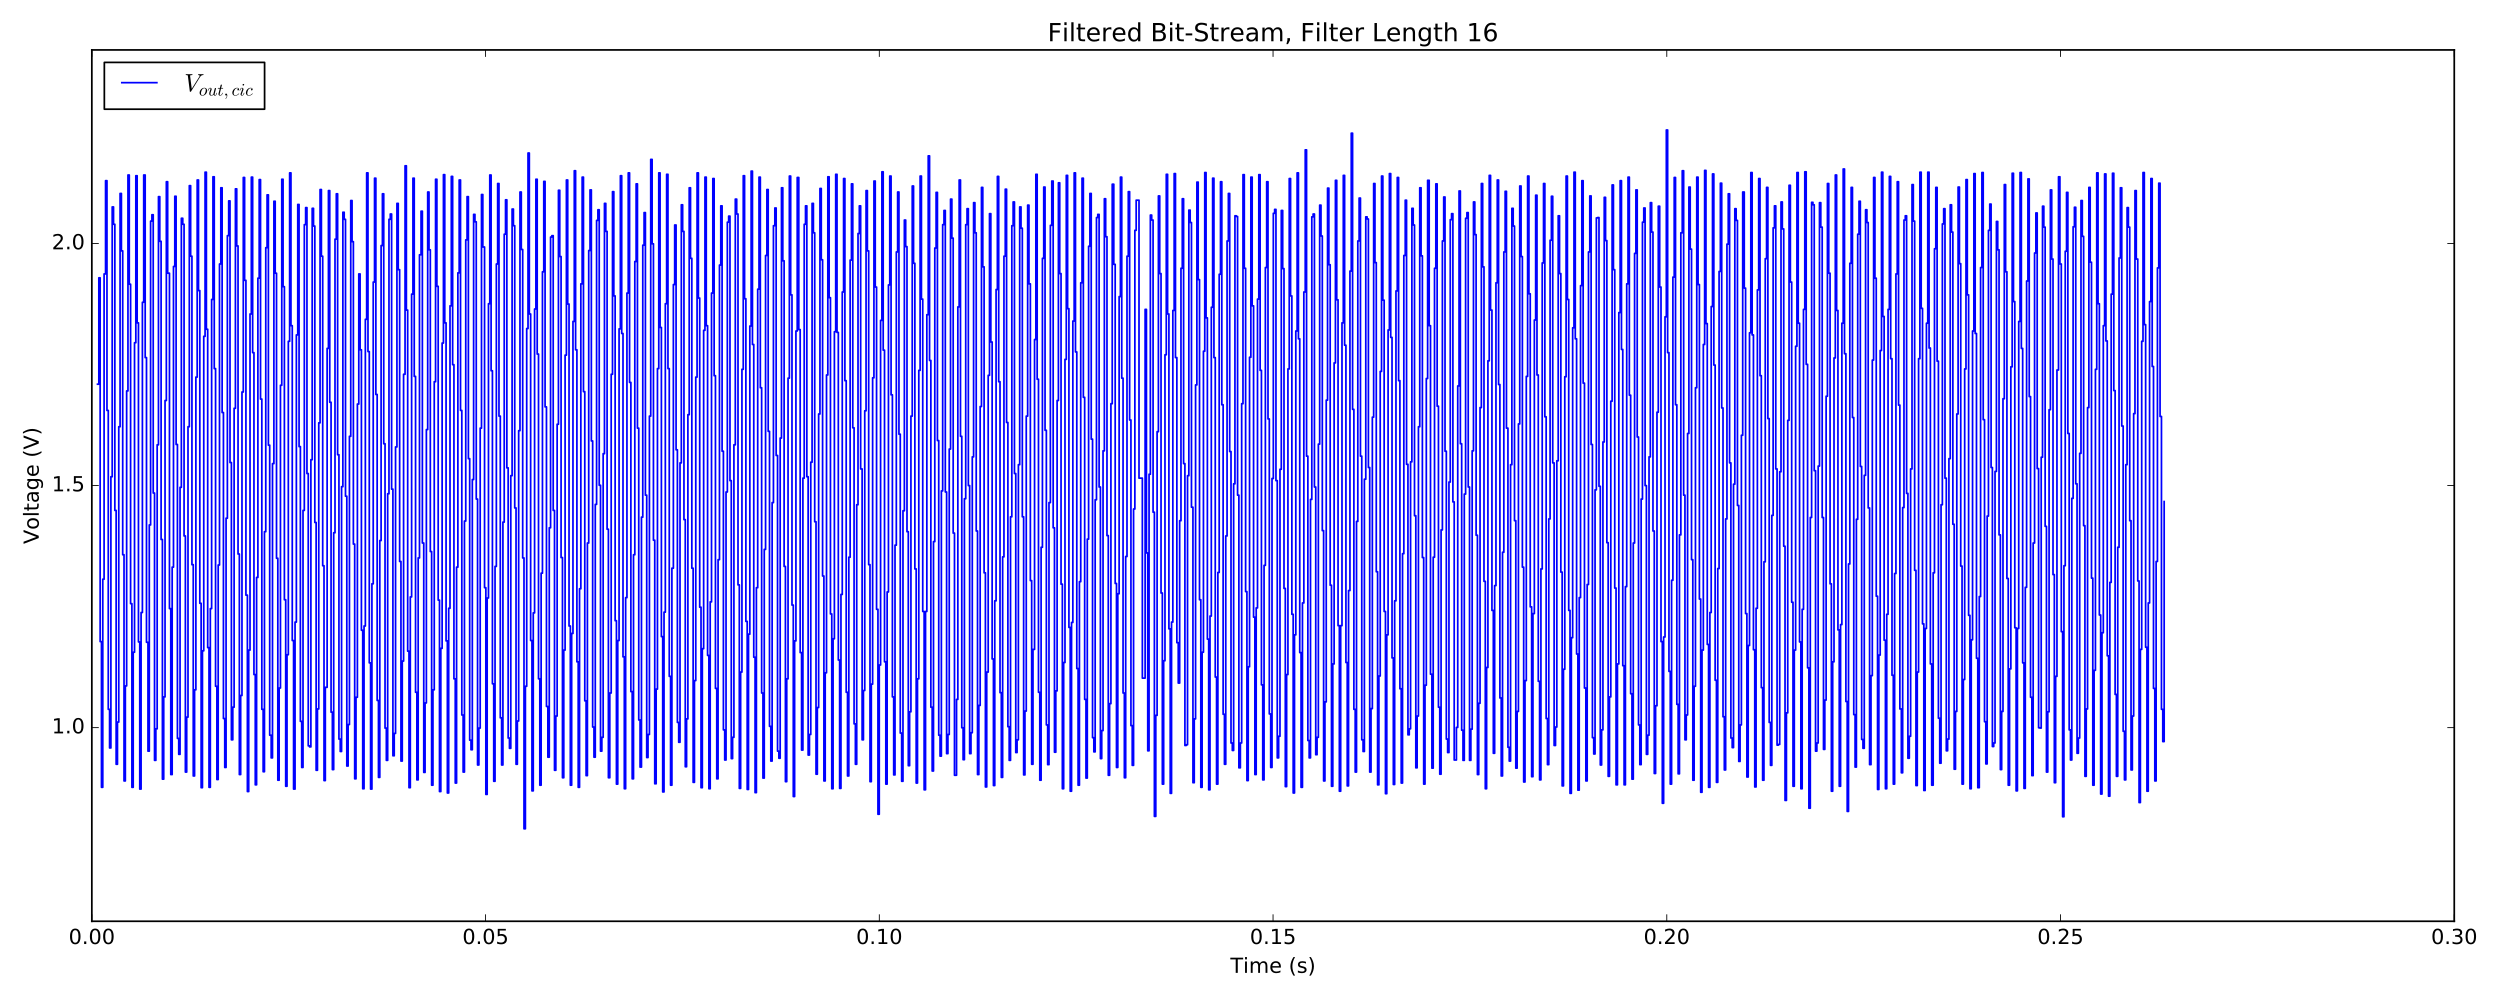 <?xml version="1.0" encoding="utf-8" standalone="no"?>
<!DOCTYPE svg PUBLIC "-//W3C//DTD SVG 1.1//EN"
  "http://www.w3.org/Graphics/SVG/1.1/DTD/svg11.dtd">
<!-- Created with matplotlib (http://matplotlib.org/) -->
<svg height="576pt" version="1.1" viewBox="0 0 1440 576" width="1440pt" xmlns="http://www.w3.org/2000/svg" xmlns:xlink="http://www.w3.org/1999/xlink">
 <defs>
  <style type="text/css">
*{stroke-linecap:butt;stroke-linejoin:round;stroke-miterlimit:100000;}
  </style>
 </defs>
 <g id="figure_1">
  <g id="patch_1">
   <path d="M 0 576 
L 1440 576 
L 1440 0 
L 0 0 
z
" style="fill:#ffffff;"/>
  </g>
  <g id="axes_1">
   <g id="patch_2">
    <path d="M 52.898 530.64 
L 1413.652 530.64 
L 1413.652 28.76 
L 52.898 28.76 
z
" style="fill:#ffffff;"/>
   </g>
   <g id="patch_3">
    <path d="M 52.898 530.64 
L 1413.652 530.64 
" style="fill:none;stroke:#000000;stroke-linecap:square;stroke-linejoin:miter;"/>
   </g>
   <g id="patch_4">
    <path d="M 1413.652 530.64 
L 1413.652 28.76 
" style="fill:none;stroke:#000000;stroke-linecap:square;stroke-linejoin:miter;"/>
   </g>
   <g id="patch_5">
    <path d="M 52.898 28.76 
L 1413.652 28.76 
" style="fill:none;stroke:#000000;stroke-linecap:square;stroke-linejoin:miter;"/>
   </g>
   <g id="patch_6">
    <path d="M 52.898 530.64 
L 52.898 28.76 
" style="fill:none;stroke:#000000;stroke-linecap:square;stroke-linejoin:miter;"/>
   </g>
   <g id="matplotlib.axis_1">
    <g id="xtick_1">
     <g id="line2d_1">
      <defs>
       <path d="M 0 0 
L 0 -4 
" id="m8bb3198c8f" style="stroke:#000000;stroke-width:0.5;"/>
      </defs>
      <g>
       <use style="stroke:#000000;stroke-width:0.5;" x="52.898" xlink:href="#m8bb3198c8f" y="530.64"/>
      </g>
     </g>
     <g id="line2d_2">
      <defs>
       <path d="M 0 0 
L 0 4 
" id="m07ace98f0b" style="stroke:#000000;stroke-width:0.5;"/>
      </defs>
      <g>
       <use style="stroke:#000000;stroke-width:0.5;" x="52.898" xlink:href="#m07ace98f0b" y="28.76"/>
      </g>
     </g>
     <g id="text_1">
      <!-- 0.00 -->
      <defs>
       <path d="M 31.781 66.406 
Q 24.172 66.406 20.328 58.906 
Q 16.5 51.422 16.5 36.375 
Q 16.5 21.391 20.328 13.891 
Q 24.172 6.391 31.781 6.391 
Q 39.453 6.391 43.281 13.891 
Q 47.125 21.391 47.125 36.375 
Q 47.125 51.422 43.281 58.906 
Q 39.453 66.406 31.781 66.406 
M 31.781 74.219 
Q 44.047 74.219 50.516 64.516 
Q 56.984 54.828 56.984 36.375 
Q 56.984 17.969 50.516 8.266 
Q 44.047 -1.422 31.781 -1.422 
Q 19.531 -1.422 13.062 8.266 
Q 6.594 17.969 6.594 36.375 
Q 6.594 54.828 13.062 64.516 
Q 19.531 74.219 31.781 74.219 
" id="BitstreamVeraSans-Roman-30"/>
       <path d="M 10.688 12.406 
L 21 12.406 
L 21 0 
L 10.688 0 
z
" id="BitstreamVeraSans-Roman-2e"/>
      </defs>
      <g transform="translate(39.538 543.758)scale(0.12 -0.12)">
       <use xlink:href="#BitstreamVeraSans-Roman-30"/>
       <use x="63.623" xlink:href="#BitstreamVeraSans-Roman-2e"/>
       <use x="95.41" xlink:href="#BitstreamVeraSans-Roman-30"/>
       <use x="159.033" xlink:href="#BitstreamVeraSans-Roman-30"/>
      </g>
     </g>
    </g>
    <g id="xtick_2">
     <g id="line2d_3">
      <g>
       <use style="stroke:#000000;stroke-width:0.5;" x="279.69" xlink:href="#m8bb3198c8f" y="530.64"/>
      </g>
     </g>
     <g id="line2d_4">
      <g>
       <use style="stroke:#000000;stroke-width:0.5;" x="279.69" xlink:href="#m07ace98f0b" y="28.76"/>
      </g>
     </g>
     <g id="text_2">
      <!-- 0.05 -->
      <defs>
       <path d="M 10.797 72.906 
L 49.516 72.906 
L 49.516 64.594 
L 19.828 64.594 
L 19.828 46.734 
Q 21.969 47.469 24.109 47.828 
Q 26.266 48.188 28.422 48.188 
Q 40.625 48.188 47.75 41.5 
Q 54.891 34.812 54.891 23.391 
Q 54.891 11.625 47.562 5.094 
Q 40.234 -1.422 26.906 -1.422 
Q 22.312 -1.422 17.547 -0.641 
Q 12.797 0.141 7.719 1.703 
L 7.719 11.625 
Q 12.109 9.234 16.797 8.062 
Q 21.484 6.891 26.703 6.891 
Q 35.156 6.891 40.078 11.328 
Q 45.016 15.766 45.016 23.391 
Q 45.016 31 40.078 35.438 
Q 35.156 39.891 26.703 39.891 
Q 22.75 39.891 18.812 39.016 
Q 14.891 38.141 10.797 36.281 
z
" id="BitstreamVeraSans-Roman-35"/>
      </defs>
      <g transform="translate(266.331 543.758)scale(0.12 -0.12)">
       <use xlink:href="#BitstreamVeraSans-Roman-30"/>
       <use x="63.623" xlink:href="#BitstreamVeraSans-Roman-2e"/>
       <use x="95.41" xlink:href="#BitstreamVeraSans-Roman-30"/>
       <use x="159.033" xlink:href="#BitstreamVeraSans-Roman-35"/>
      </g>
     </g>
    </g>
    <g id="xtick_3">
     <g id="line2d_5">
      <g>
       <use style="stroke:#000000;stroke-width:0.5;" x="506.483" xlink:href="#m8bb3198c8f" y="530.64"/>
      </g>
     </g>
     <g id="line2d_6">
      <g>
       <use style="stroke:#000000;stroke-width:0.5;" x="506.483" xlink:href="#m07ace98f0b" y="28.76"/>
      </g>
     </g>
     <g id="text_3">
      <!-- 0.10 -->
      <defs>
       <path d="M 12.406 8.297 
L 28.516 8.297 
L 28.516 63.922 
L 10.984 60.406 
L 10.984 69.391 
L 28.422 72.906 
L 38.281 72.906 
L 38.281 8.297 
L 54.391 8.297 
L 54.391 0 
L 12.406 0 
z
" id="BitstreamVeraSans-Roman-31"/>
      </defs>
      <g transform="translate(493.123 543.758)scale(0.12 -0.12)">
       <use xlink:href="#BitstreamVeraSans-Roman-30"/>
       <use x="63.623" xlink:href="#BitstreamVeraSans-Roman-2e"/>
       <use x="95.41" xlink:href="#BitstreamVeraSans-Roman-31"/>
       <use x="159.033" xlink:href="#BitstreamVeraSans-Roman-30"/>
      </g>
     </g>
    </g>
    <g id="xtick_4">
     <g id="line2d_7">
      <g>
       <use style="stroke:#000000;stroke-width:0.5;" x="733.275" xlink:href="#m8bb3198c8f" y="530.64"/>
      </g>
     </g>
     <g id="line2d_8">
      <g>
       <use style="stroke:#000000;stroke-width:0.5;" x="733.275" xlink:href="#m07ace98f0b" y="28.76"/>
      </g>
     </g>
     <g id="text_4">
      <!-- 0.15 -->
      <g transform="translate(719.916 543.758)scale(0.12 -0.12)">
       <use xlink:href="#BitstreamVeraSans-Roman-30"/>
       <use x="63.623" xlink:href="#BitstreamVeraSans-Roman-2e"/>
       <use x="95.41" xlink:href="#BitstreamVeraSans-Roman-31"/>
       <use x="159.033" xlink:href="#BitstreamVeraSans-Roman-35"/>
      </g>
     </g>
    </g>
    <g id="xtick_5">
     <g id="line2d_9">
      <g>
       <use style="stroke:#000000;stroke-width:0.5;" x="960.067" xlink:href="#m8bb3198c8f" y="530.64"/>
      </g>
     </g>
     <g id="line2d_10">
      <g>
       <use style="stroke:#000000;stroke-width:0.5;" x="960.067" xlink:href="#m07ace98f0b" y="28.76"/>
      </g>
     </g>
     <g id="text_5">
      <!-- 0.20 -->
      <defs>
       <path d="M 19.188 8.297 
L 53.609 8.297 
L 53.609 0 
L 7.328 0 
L 7.328 8.297 
Q 12.938 14.109 22.625 23.891 
Q 32.328 33.688 34.812 36.531 
Q 39.547 41.844 41.422 45.531 
Q 43.312 49.219 43.312 52.781 
Q 43.312 58.594 39.234 62.25 
Q 35.156 65.922 28.609 65.922 
Q 23.969 65.922 18.812 64.312 
Q 13.672 62.703 7.812 59.422 
L 7.812 69.391 
Q 13.766 71.781 18.938 73 
Q 24.125 74.219 28.422 74.219 
Q 39.75 74.219 46.484 68.547 
Q 53.219 62.891 53.219 53.422 
Q 53.219 48.922 51.531 44.891 
Q 49.859 40.875 45.406 35.406 
Q 44.188 33.984 37.641 27.219 
Q 31.109 20.453 19.188 8.297 
" id="BitstreamVeraSans-Roman-32"/>
      </defs>
      <g transform="translate(946.708 543.758)scale(0.12 -0.12)">
       <use xlink:href="#BitstreamVeraSans-Roman-30"/>
       <use x="63.623" xlink:href="#BitstreamVeraSans-Roman-2e"/>
       <use x="95.41" xlink:href="#BitstreamVeraSans-Roman-32"/>
       <use x="159.033" xlink:href="#BitstreamVeraSans-Roman-30"/>
      </g>
     </g>
    </g>
    <g id="xtick_6">
     <g id="line2d_11">
      <g>
       <use style="stroke:#000000;stroke-width:0.5;" x="1186.86" xlink:href="#m8bb3198c8f" y="530.64"/>
      </g>
     </g>
     <g id="line2d_12">
      <g>
       <use style="stroke:#000000;stroke-width:0.5;" x="1186.86" xlink:href="#m07ace98f0b" y="28.76"/>
      </g>
     </g>
     <g id="text_6">
      <!-- 0.25 -->
      <g transform="translate(1173.501 543.758)scale(0.12 -0.12)">
       <use xlink:href="#BitstreamVeraSans-Roman-30"/>
       <use x="63.623" xlink:href="#BitstreamVeraSans-Roman-2e"/>
       <use x="95.41" xlink:href="#BitstreamVeraSans-Roman-32"/>
       <use x="159.033" xlink:href="#BitstreamVeraSans-Roman-35"/>
      </g>
     </g>
    </g>
    <g id="xtick_7">
     <g id="line2d_13">
      <g>
       <use style="stroke:#000000;stroke-width:0.5;" x="1413.652" xlink:href="#m8bb3198c8f" y="530.64"/>
      </g>
     </g>
     <g id="line2d_14">
      <g>
       <use style="stroke:#000000;stroke-width:0.5;" x="1413.652" xlink:href="#m07ace98f0b" y="28.76"/>
      </g>
     </g>
     <g id="text_7">
      <!-- 0.30 -->
      <defs>
       <path d="M 40.578 39.312 
Q 47.656 37.797 51.625 33 
Q 55.609 28.219 55.609 21.188 
Q 55.609 10.406 48.188 4.484 
Q 40.766 -1.422 27.094 -1.422 
Q 22.516 -1.422 17.656 -0.516 
Q 12.797 0.391 7.625 2.203 
L 7.625 11.719 
Q 11.719 9.328 16.594 8.109 
Q 21.484 6.891 26.812 6.891 
Q 36.078 6.891 40.938 10.547 
Q 45.797 14.203 45.797 21.188 
Q 45.797 27.641 41.281 31.266 
Q 36.766 34.906 28.719 34.906 
L 20.219 34.906 
L 20.219 43.016 
L 29.109 43.016 
Q 36.375 43.016 40.234 45.922 
Q 44.094 48.828 44.094 54.297 
Q 44.094 59.906 40.109 62.906 
Q 36.141 65.922 28.719 65.922 
Q 24.656 65.922 20.016 65.031 
Q 15.375 64.156 9.812 62.312 
L 9.812 71.094 
Q 15.438 72.656 20.344 73.438 
Q 25.25 74.219 29.594 74.219 
Q 40.828 74.219 47.359 69.109 
Q 53.906 64.016 53.906 55.328 
Q 53.906 49.266 50.438 45.094 
Q 46.969 40.922 40.578 39.312 
" id="BitstreamVeraSans-Roman-33"/>
      </defs>
      <g transform="translate(1400.293 543.758)scale(0.12 -0.12)">
       <use xlink:href="#BitstreamVeraSans-Roman-30"/>
       <use x="63.623" xlink:href="#BitstreamVeraSans-Roman-2e"/>
       <use x="95.41" xlink:href="#BitstreamVeraSans-Roman-33"/>
       <use x="159.033" xlink:href="#BitstreamVeraSans-Roman-30"/>
      </g>
     </g>
    </g>
    <g id="text_8">
     <!-- Time (s) -->
     <defs>
      <path d="M -0.297 72.906 
L 61.375 72.906 
L 61.375 64.594 
L 35.5 64.594 
L 35.5 0 
L 25.594 0 
L 25.594 64.594 
L -0.297 64.594 
z
" id="BitstreamVeraSans-Roman-54"/>
      <path d="M 56.203 29.594 
L 56.203 25.203 
L 14.891 25.203 
Q 15.484 15.922 20.484 11.062 
Q 25.484 6.203 34.422 6.203 
Q 39.594 6.203 44.453 7.469 
Q 49.312 8.734 54.109 11.281 
L 54.109 2.781 
Q 49.266 0.734 44.188 -0.344 
Q 39.109 -1.422 33.891 -1.422 
Q 20.797 -1.422 13.156 6.188 
Q 5.516 13.812 5.516 26.812 
Q 5.516 40.234 12.766 48.109 
Q 20.016 56 32.328 56 
Q 43.359 56 49.781 48.891 
Q 56.203 41.797 56.203 29.594 
M 47.219 32.234 
Q 47.125 39.594 43.094 43.984 
Q 39.062 48.391 32.422 48.391 
Q 24.906 48.391 20.391 44.141 
Q 15.875 39.891 15.188 32.172 
z
" id="BitstreamVeraSans-Roman-65"/>
      <path d="M 44.281 53.078 
L 44.281 44.578 
Q 40.484 46.531 36.375 47.5 
Q 32.281 48.484 27.875 48.484 
Q 21.188 48.484 17.844 46.438 
Q 14.5 44.391 14.5 40.281 
Q 14.5 37.156 16.891 35.375 
Q 19.281 33.594 26.516 31.984 
L 29.594 31.297 
Q 39.156 29.25 43.188 25.516 
Q 47.219 21.781 47.219 15.094 
Q 47.219 7.469 41.188 3.016 
Q 35.156 -1.422 24.609 -1.422 
Q 20.219 -1.422 15.453 -0.562 
Q 10.688 0.297 5.422 2 
L 5.422 11.281 
Q 10.406 8.688 15.234 7.391 
Q 20.062 6.109 24.812 6.109 
Q 31.156 6.109 34.562 8.281 
Q 37.984 10.453 37.984 14.406 
Q 37.984 18.062 35.516 20.016 
Q 33.062 21.969 24.703 23.781 
L 21.578 24.516 
Q 13.234 26.266 9.516 29.906 
Q 5.812 33.547 5.812 39.891 
Q 5.812 47.609 11.281 51.797 
Q 16.75 56 26.812 56 
Q 31.781 56 36.172 55.266 
Q 40.578 54.547 44.281 53.078 
" id="BitstreamVeraSans-Roman-73"/>
      <path d="M 8.016 75.875 
L 15.828 75.875 
Q 23.141 64.359 26.781 53.312 
Q 30.422 42.281 30.422 31.391 
Q 30.422 20.453 26.781 9.375 
Q 23.141 -1.703 15.828 -13.188 
L 8.016 -13.188 
Q 14.5 -2 17.703 9.062 
Q 20.906 20.125 20.906 31.391 
Q 20.906 42.672 17.703 53.656 
Q 14.5 64.656 8.016 75.875 
" id="BitstreamVeraSans-Roman-29"/>
      <path d="M 9.422 54.688 
L 18.406 54.688 
L 18.406 0 
L 9.422 0 
z
M 9.422 75.984 
L 18.406 75.984 
L 18.406 64.594 
L 9.422 64.594 
z
" id="BitstreamVeraSans-Roman-69"/>
      <path d="M 52 44.188 
Q 55.375 50.25 60.062 53.125 
Q 64.75 56 71.094 56 
Q 79.641 56 84.281 50.016 
Q 88.922 44.047 88.922 33.016 
L 88.922 0 
L 79.891 0 
L 79.891 32.719 
Q 79.891 40.578 77.094 44.375 
Q 74.312 48.188 68.609 48.188 
Q 61.625 48.188 57.562 43.547 
Q 53.516 38.922 53.516 30.906 
L 53.516 0 
L 44.484 0 
L 44.484 32.719 
Q 44.484 40.625 41.703 44.406 
Q 38.922 48.188 33.109 48.188 
Q 26.219 48.188 22.156 43.531 
Q 18.109 38.875 18.109 30.906 
L 18.109 0 
L 9.078 0 
L 9.078 54.688 
L 18.109 54.688 
L 18.109 46.188 
Q 21.188 51.219 25.484 53.609 
Q 29.781 56 35.688 56 
Q 41.656 56 45.828 52.969 
Q 50 49.953 52 44.188 
" id="BitstreamVeraSans-Roman-6d"/>
      <path d="M 31 75.875 
Q 24.469 64.656 21.281 53.656 
Q 18.109 42.672 18.109 31.391 
Q 18.109 20.125 21.312 9.062 
Q 24.516 -2 31 -13.188 
L 23.188 -13.188 
Q 15.875 -1.703 12.234 9.375 
Q 8.594 20.453 8.594 31.391 
Q 8.594 42.281 12.203 53.312 
Q 15.828 64.359 23.188 75.875 
z
" id="BitstreamVeraSans-Roman-28"/>
      <path id="BitstreamVeraSans-Roman-20"/>
     </defs>
     <g transform="translate(708.696 560.372)scale(0.12 -0.12)">
      <use xlink:href="#BitstreamVeraSans-Roman-54"/>
      <use x="61.037" xlink:href="#BitstreamVeraSans-Roman-69"/>
      <use x="88.82" xlink:href="#BitstreamVeraSans-Roman-6d"/>
      <use x="186.232" xlink:href="#BitstreamVeraSans-Roman-65"/>
      <use x="247.756" xlink:href="#BitstreamVeraSans-Roman-20"/>
      <use x="279.543" xlink:href="#BitstreamVeraSans-Roman-28"/>
      <use x="318.557" xlink:href="#BitstreamVeraSans-Roman-73"/>
      <use x="370.656" xlink:href="#BitstreamVeraSans-Roman-29"/>
     </g>
    </g>
   </g>
   <g id="matplotlib.axis_2">
    <g id="ytick_1">
     <g id="line2d_15">
      <defs>
       <path d="M 0 0 
L 4 0 
" id="m7120d1a1d3" style="stroke:#000000;stroke-width:0.5;"/>
      </defs>
      <g>
       <use style="stroke:#000000;stroke-width:0.5;" x="52.898" xlink:href="#m7120d1a1d3" y="419.111"/>
      </g>
     </g>
     <g id="line2d_16">
      <defs>
       <path d="M 0 0 
L -4 0 
" id="m5e904d8abf" style="stroke:#000000;stroke-width:0.5;"/>
      </defs>
      <g>
       <use style="stroke:#000000;stroke-width:0.5;" x="1413.652" xlink:href="#m5e904d8abf" y="419.111"/>
      </g>
     </g>
     <g id="text_9">
      <!-- 1.0 -->
      <g transform="translate(29.814 422.422)scale(0.12 -0.12)">
       <use xlink:href="#BitstreamVeraSans-Roman-31"/>
       <use x="63.623" xlink:href="#BitstreamVeraSans-Roman-2e"/>
       <use x="95.41" xlink:href="#BitstreamVeraSans-Roman-30"/>
      </g>
     </g>
    </g>
    <g id="ytick_2">
     <g id="line2d_17">
      <g>
       <use style="stroke:#000000;stroke-width:0.5;" x="52.898" xlink:href="#m7120d1a1d3" y="279.7"/>
      </g>
     </g>
     <g id="line2d_18">
      <g>
       <use style="stroke:#000000;stroke-width:0.5;" x="1413.652" xlink:href="#m5e904d8abf" y="279.7"/>
      </g>
     </g>
     <g id="text_10">
      <!-- 1.5 -->
      <g transform="translate(29.814 283.011)scale(0.12 -0.12)">
       <use xlink:href="#BitstreamVeraSans-Roman-31"/>
       <use x="63.623" xlink:href="#BitstreamVeraSans-Roman-2e"/>
       <use x="95.41" xlink:href="#BitstreamVeraSans-Roman-35"/>
      </g>
     </g>
    </g>
    <g id="ytick_3">
     <g id="line2d_19">
      <g>
       <use style="stroke:#000000;stroke-width:0.5;" x="52.898" xlink:href="#m7120d1a1d3" y="140.289"/>
      </g>
     </g>
     <g id="line2d_20">
      <g>
       <use style="stroke:#000000;stroke-width:0.5;" x="1413.652" xlink:href="#m5e904d8abf" y="140.289"/>
      </g>
     </g>
     <g id="text_11">
      <!-- 2.0 -->
      <g transform="translate(29.814 143.6)scale(0.12 -0.12)">
       <use xlink:href="#BitstreamVeraSans-Roman-32"/>
       <use x="63.623" xlink:href="#BitstreamVeraSans-Roman-2e"/>
       <use x="95.41" xlink:href="#BitstreamVeraSans-Roman-30"/>
      </g>
     </g>
    </g>
    <g id="text_12">
     <!-- Voltage (V) -->
     <defs>
      <path d="M 45.406 27.984 
Q 45.406 37.75 41.375 43.109 
Q 37.359 48.484 30.078 48.484 
Q 22.859 48.484 18.828 43.109 
Q 14.797 37.75 14.797 27.984 
Q 14.797 18.266 18.828 12.891 
Q 22.859 7.516 30.078 7.516 
Q 37.359 7.516 41.375 12.891 
Q 45.406 18.266 45.406 27.984 
M 54.391 6.781 
Q 54.391 -7.172 48.188 -13.984 
Q 42 -20.797 29.203 -20.797 
Q 24.469 -20.797 20.266 -20.094 
Q 16.062 -19.391 12.109 -17.922 
L 12.109 -9.188 
Q 16.062 -11.328 19.922 -12.344 
Q 23.781 -13.375 27.781 -13.375 
Q 36.625 -13.375 41.016 -8.766 
Q 45.406 -4.156 45.406 5.172 
L 45.406 9.625 
Q 42.625 4.781 38.281 2.391 
Q 33.938 0 27.875 0 
Q 17.828 0 11.672 7.656 
Q 5.516 15.328 5.516 27.984 
Q 5.516 40.672 11.672 48.328 
Q 17.828 56 27.875 56 
Q 33.938 56 38.281 53.609 
Q 42.625 51.219 45.406 46.391 
L 45.406 54.688 
L 54.391 54.688 
z
" id="BitstreamVeraSans-Roman-67"/>
      <path d="M 28.609 0 
L 0.781 72.906 
L 11.078 72.906 
L 34.188 11.531 
L 57.328 72.906 
L 67.578 72.906 
L 39.797 0 
z
" id="BitstreamVeraSans-Roman-56"/>
      <path d="M 18.312 70.219 
L 18.312 54.688 
L 36.812 54.688 
L 36.812 47.703 
L 18.312 47.703 
L 18.312 18.016 
Q 18.312 11.328 20.141 9.422 
Q 21.969 7.516 27.594 7.516 
L 36.812 7.516 
L 36.812 0 
L 27.594 0 
Q 17.188 0 13.234 3.875 
Q 9.281 7.766 9.281 18.016 
L 9.281 47.703 
L 2.688 47.703 
L 2.688 54.688 
L 9.281 54.688 
L 9.281 70.219 
z
" id="BitstreamVeraSans-Roman-74"/>
      <path d="M 34.281 27.484 
Q 23.391 27.484 19.188 25 
Q 14.984 22.516 14.984 16.5 
Q 14.984 11.719 18.141 8.906 
Q 21.297 6.109 26.703 6.109 
Q 34.188 6.109 38.703 11.406 
Q 43.219 16.703 43.219 25.484 
L 43.219 27.484 
z
M 52.203 31.203 
L 52.203 0 
L 43.219 0 
L 43.219 8.297 
Q 40.141 3.328 35.547 0.953 
Q 30.953 -1.422 24.312 -1.422 
Q 15.922 -1.422 10.953 3.297 
Q 6 8.016 6 15.922 
Q 6 25.141 12.172 29.828 
Q 18.359 34.516 30.609 34.516 
L 43.219 34.516 
L 43.219 35.406 
Q 43.219 41.609 39.141 45 
Q 35.062 48.391 27.688 48.391 
Q 23 48.391 18.547 47.266 
Q 14.109 46.141 10.016 43.891 
L 10.016 52.203 
Q 14.938 54.109 19.578 55.047 
Q 24.219 56 28.609 56 
Q 40.484 56 46.344 49.844 
Q 52.203 43.703 52.203 31.203 
" id="BitstreamVeraSans-Roman-61"/>
      <path d="M 9.422 75.984 
L 18.406 75.984 
L 18.406 0 
L 9.422 0 
z
" id="BitstreamVeraSans-Roman-6c"/>
      <path d="M 30.609 48.391 
Q 23.391 48.391 19.188 42.75 
Q 14.984 37.109 14.984 27.297 
Q 14.984 17.484 19.156 11.844 
Q 23.344 6.203 30.609 6.203 
Q 37.797 6.203 41.984 11.859 
Q 46.188 17.531 46.188 27.297 
Q 46.188 37.016 41.984 42.703 
Q 37.797 48.391 30.609 48.391 
M 30.609 56 
Q 42.328 56 49.016 48.375 
Q 55.719 40.766 55.719 27.297 
Q 55.719 13.875 49.016 6.219 
Q 42.328 -1.422 30.609 -1.422 
Q 18.844 -1.422 12.172 6.219 
Q 5.516 13.875 5.516 27.297 
Q 5.516 40.766 12.172 48.375 
Q 18.844 56 30.609 56 
" id="BitstreamVeraSans-Roman-6f"/>
     </defs>
     <g transform="translate(22.318 313.359)rotate(-90.0)scale(0.12 -0.12)">
      <use xlink:href="#BitstreamVeraSans-Roman-56"/>
      <use x="68.299" xlink:href="#BitstreamVeraSans-Roman-6f"/>
      <use x="129.48" xlink:href="#BitstreamVeraSans-Roman-6c"/>
      <use x="157.264" xlink:href="#BitstreamVeraSans-Roman-74"/>
      <use x="196.473" xlink:href="#BitstreamVeraSans-Roman-61"/>
      <use x="257.752" xlink:href="#BitstreamVeraSans-Roman-67"/>
      <use x="321.229" xlink:href="#BitstreamVeraSans-Roman-65"/>
      <use x="382.752" xlink:href="#BitstreamVeraSans-Roman-20"/>
      <use x="414.539" xlink:href="#BitstreamVeraSans-Roman-28"/>
      <use x="453.553" xlink:href="#BitstreamVeraSans-Roman-56"/>
      <use x="521.961" xlink:href="#BitstreamVeraSans-Roman-29"/>
     </g>
    </g>
   </g>
   <g id="text_13">
    <!-- Filtered Bit-Stream, Filter Length 16 -->
    <defs>
     <path d="M 45.406 46.391 
L 45.406 75.984 
L 54.391 75.984 
L 54.391 0 
L 45.406 0 
L 45.406 8.203 
Q 42.578 3.328 38.25 0.953 
Q 33.938 -1.422 27.875 -1.422 
Q 17.969 -1.422 11.734 6.484 
Q 5.516 14.406 5.516 27.297 
Q 5.516 40.188 11.734 48.094 
Q 17.969 56 27.875 56 
Q 33.938 56 38.25 53.625 
Q 42.578 51.266 45.406 46.391 
M 14.797 27.297 
Q 14.797 17.391 18.875 11.75 
Q 22.953 6.109 30.078 6.109 
Q 37.203 6.109 41.297 11.75 
Q 45.406 17.391 45.406 27.297 
Q 45.406 37.203 41.297 42.844 
Q 37.203 48.484 30.078 48.484 
Q 22.953 48.484 18.875 42.844 
Q 14.797 37.203 14.797 27.297 
" id="BitstreamVeraSans-Roman-64"/>
     <path d="M 9.812 72.906 
L 51.703 72.906 
L 51.703 64.594 
L 19.672 64.594 
L 19.672 43.109 
L 48.578 43.109 
L 48.578 34.812 
L 19.672 34.812 
L 19.672 0 
L 9.812 0 
z
" id="BitstreamVeraSans-Roman-46"/>
     <path d="M 54.891 33.016 
L 54.891 0 
L 45.906 0 
L 45.906 32.719 
Q 45.906 40.484 42.875 44.328 
Q 39.844 48.188 33.797 48.188 
Q 26.516 48.188 22.312 43.547 
Q 18.109 38.922 18.109 30.906 
L 18.109 0 
L 9.078 0 
L 9.078 75.984 
L 18.109 75.984 
L 18.109 46.188 
Q 21.344 51.125 25.703 53.562 
Q 30.078 56 35.797 56 
Q 45.219 56 50.047 50.172 
Q 54.891 44.344 54.891 33.016 
" id="BitstreamVeraSans-Roman-68"/>
     <path d="M 33.016 40.375 
Q 26.375 40.375 22.484 35.828 
Q 18.609 31.297 18.609 23.391 
Q 18.609 15.531 22.484 10.953 
Q 26.375 6.391 33.016 6.391 
Q 39.656 6.391 43.531 10.953 
Q 47.406 15.531 47.406 23.391 
Q 47.406 31.297 43.531 35.828 
Q 39.656 40.375 33.016 40.375 
M 52.594 71.297 
L 52.594 62.312 
Q 48.875 64.062 45.094 64.984 
Q 41.312 65.922 37.594 65.922 
Q 27.828 65.922 22.672 59.328 
Q 17.531 52.734 16.797 39.406 
Q 19.672 43.656 24.016 45.922 
Q 28.375 48.188 33.594 48.188 
Q 44.578 48.188 50.953 41.516 
Q 57.328 34.859 57.328 23.391 
Q 57.328 12.156 50.688 5.359 
Q 44.047 -1.422 33.016 -1.422 
Q 20.359 -1.422 13.672 8.266 
Q 6.984 17.969 6.984 36.375 
Q 6.984 53.656 15.188 63.938 
Q 23.391 74.219 37.203 74.219 
Q 40.922 74.219 44.703 73.484 
Q 48.484 72.75 52.594 71.297 
" id="BitstreamVeraSans-Roman-36"/>
     <path d="M 4.891 31.391 
L 31.203 31.391 
L 31.203 23.391 
L 4.891 23.391 
z
" id="BitstreamVeraSans-Roman-2d"/>
     <path d="M 11.719 12.406 
L 22.016 12.406 
L 22.016 4 
L 14.016 -11.625 
L 7.719 -11.625 
L 11.719 4 
z
" id="BitstreamVeraSans-Roman-2c"/>
     <path d="M 41.109 46.297 
Q 39.594 47.172 37.812 47.578 
Q 36.031 48 33.891 48 
Q 26.266 48 22.188 43.047 
Q 18.109 38.094 18.109 28.812 
L 18.109 0 
L 9.078 0 
L 9.078 54.688 
L 18.109 54.688 
L 18.109 46.188 
Q 20.953 51.172 25.484 53.578 
Q 30.031 56 36.531 56 
Q 37.453 56 38.578 55.875 
Q 39.703 55.766 41.062 55.516 
z
" id="BitstreamVeraSans-Roman-72"/>
     <path d="M 53.516 70.516 
L 53.516 60.891 
Q 47.906 63.578 42.922 64.891 
Q 37.938 66.219 33.297 66.219 
Q 25.25 66.219 20.875 63.094 
Q 16.5 59.969 16.5 54.203 
Q 16.5 49.359 19.406 46.891 
Q 22.312 44.438 30.422 42.922 
L 36.375 41.703 
Q 47.406 39.594 52.656 34.297 
Q 57.906 29 57.906 20.125 
Q 57.906 9.516 50.797 4.047 
Q 43.703 -1.422 29.984 -1.422 
Q 24.812 -1.422 18.969 -0.25 
Q 13.141 0.922 6.891 3.219 
L 6.891 13.375 
Q 12.891 10.016 18.656 8.297 
Q 24.422 6.594 29.984 6.594 
Q 38.422 6.594 43.016 9.906 
Q 47.609 13.234 47.609 19.391 
Q 47.609 24.75 44.312 27.781 
Q 41.016 30.812 33.5 32.328 
L 27.484 33.5 
Q 16.453 35.688 11.516 40.375 
Q 6.594 45.062 6.594 53.422 
Q 6.594 63.094 13.406 68.656 
Q 20.219 74.219 32.172 74.219 
Q 37.312 74.219 42.625 73.281 
Q 47.953 72.359 53.516 70.516 
" id="BitstreamVeraSans-Roman-53"/>
     <path d="M 19.672 34.812 
L 19.672 8.109 
L 35.5 8.109 
Q 43.453 8.109 47.281 11.406 
Q 51.125 14.703 51.125 21.484 
Q 51.125 28.328 47.281 31.562 
Q 43.453 34.812 35.5 34.812 
z
M 19.672 64.797 
L 19.672 42.828 
L 34.281 42.828 
Q 41.5 42.828 45.031 45.531 
Q 48.578 48.25 48.578 53.812 
Q 48.578 59.328 45.031 62.062 
Q 41.5 64.797 34.281 64.797 
z
M 9.812 72.906 
L 35.016 72.906 
Q 46.297 72.906 52.391 68.219 
Q 58.5 63.531 58.5 54.891 
Q 58.5 48.188 55.375 44.234 
Q 52.25 40.281 46.188 39.312 
Q 53.469 37.75 57.5 32.781 
Q 61.531 27.828 61.531 20.406 
Q 61.531 10.641 54.891 5.312 
Q 48.25 0 35.984 0 
L 9.812 0 
z
" id="BitstreamVeraSans-Roman-42"/>
     <path d="M 54.891 33.016 
L 54.891 0 
L 45.906 0 
L 45.906 32.719 
Q 45.906 40.484 42.875 44.328 
Q 39.844 48.188 33.797 48.188 
Q 26.516 48.188 22.312 43.547 
Q 18.109 38.922 18.109 30.906 
L 18.109 0 
L 9.078 0 
L 9.078 54.688 
L 18.109 54.688 
L 18.109 46.188 
Q 21.344 51.125 25.703 53.562 
Q 30.078 56 35.797 56 
Q 45.219 56 50.047 50.172 
Q 54.891 44.344 54.891 33.016 
" id="BitstreamVeraSans-Roman-6e"/>
     <path d="M 9.812 72.906 
L 19.672 72.906 
L 19.672 8.297 
L 55.172 8.297 
L 55.172 0 
L 9.812 0 
z
" id="BitstreamVeraSans-Roman-4c"/>
    </defs>
    <g transform="translate(603.452 23.76)scale(0.144 -0.144)">
     <use xlink:href="#BitstreamVeraSans-Roman-46"/>
     <use x="57.41" xlink:href="#BitstreamVeraSans-Roman-69"/>
     <use x="85.193" xlink:href="#BitstreamVeraSans-Roman-6c"/>
     <use x="112.977" xlink:href="#BitstreamVeraSans-Roman-74"/>
     <use x="152.186" xlink:href="#BitstreamVeraSans-Roman-65"/>
     <use x="213.709" xlink:href="#BitstreamVeraSans-Roman-72"/>
     <use x="254.791" xlink:href="#BitstreamVeraSans-Roman-65"/>
     <use x="316.314" xlink:href="#BitstreamVeraSans-Roman-64"/>
     <use x="379.791" xlink:href="#BitstreamVeraSans-Roman-20"/>
     <use x="411.578" xlink:href="#BitstreamVeraSans-Roman-42"/>
     <use x="480.182" xlink:href="#BitstreamVeraSans-Roman-69"/>
     <use x="507.965" xlink:href="#BitstreamVeraSans-Roman-74"/>
     <use x="547.174" xlink:href="#BitstreamVeraSans-Roman-2d"/>
     <use x="583.258" xlink:href="#BitstreamVeraSans-Roman-53"/>
     <use x="646.734" xlink:href="#BitstreamVeraSans-Roman-74"/>
     <use x="685.943" xlink:href="#BitstreamVeraSans-Roman-72"/>
     <use x="727.025" xlink:href="#BitstreamVeraSans-Roman-65"/>
     <use x="788.549" xlink:href="#BitstreamVeraSans-Roman-61"/>
     <use x="849.828" xlink:href="#BitstreamVeraSans-Roman-6d"/>
     <use x="947.24" xlink:href="#BitstreamVeraSans-Roman-2c"/>
     <use x="979.027" xlink:href="#BitstreamVeraSans-Roman-20"/>
     <use x="1010.814" xlink:href="#BitstreamVeraSans-Roman-46"/>
     <use x="1068.225" xlink:href="#BitstreamVeraSans-Roman-69"/>
     <use x="1096.008" xlink:href="#BitstreamVeraSans-Roman-6c"/>
     <use x="1123.791" xlink:href="#BitstreamVeraSans-Roman-74"/>
     <use x="1163.0" xlink:href="#BitstreamVeraSans-Roman-65"/>
     <use x="1224.523" xlink:href="#BitstreamVeraSans-Roman-72"/>
     <use x="1265.637" xlink:href="#BitstreamVeraSans-Roman-20"/>
     <use x="1297.424" xlink:href="#BitstreamVeraSans-Roman-4c"/>
     <use x="1353.121" xlink:href="#BitstreamVeraSans-Roman-65"/>
     <use x="1414.645" xlink:href="#BitstreamVeraSans-Roman-6e"/>
     <use x="1478.023" xlink:href="#BitstreamVeraSans-Roman-67"/>
     <use x="1541.5" xlink:href="#BitstreamVeraSans-Roman-74"/>
     <use x="1580.709" xlink:href="#BitstreamVeraSans-Roman-68"/>
     <use x="1644.088" xlink:href="#BitstreamVeraSans-Roman-20"/>
     <use x="1675.875" xlink:href="#BitstreamVeraSans-Roman-31"/>
     <use x="1739.498" xlink:href="#BitstreamVeraSans-Roman-36"/>
    </g>
   </g>
   <g id="line2d_21">
    <path clip-path="url(#pb3d44d3f4a)" d="M 56.177 221.294 
L 56.93 221.294 
L 56.93 160.03 
L 57.687 160.03 
L 57.687 369.555 
L 58.445 369.555 
L 58.445 453.487 
L 59.198 453.487 
L 59.198 333.613 
L 59.955 333.613 
L 59.955 157.783 
L 60.803 157.783 
L 60.803 104.075 
L 61.611 104.075 
L 61.611 236.406 
L 62.364 236.406 
L 62.364 408.56 
L 63.121 408.56 
L 63.121 430.819 
L 63.874 430.819 
L 63.874 274.595 
L 64.632 274.595 
L 64.632 119.187 
L 65.389 119.187 
L 65.389 129.193 
L 66.147 129.193 
L 66.147 293.995 
L 66.9 293.995 
L 66.9 440.213 
L 67.657 440.213 
L 67.657 415.912 
L 68.41 415.912 
L 68.41 245.8 
L 69.168 245.8 
L 69.168 111.426 
L 69.925 111.426 
L 69.925 144.509 
L 70.678 144.509 
L 70.678 319.522 
L 71.436 319.522 
L 71.436 449.812 
L 72.193 449.812 
L 72.193 395.082 
L 72.946 395.082 
L 72.946 225.174 
L 73.703 225.174 
L 73.703 100.807 
L 74.461 100.807 
L 74.461 163.706 
L 75.218 163.706 
L 75.218 347.704 
L 75.971 347.704 
L 75.971 453.487 
L 76.729 453.487 
L 76.729 375.681 
L 77.486 375.681 
L 77.486 197.401 
L 78.239 197.401 
L 78.239 101.216 
L 78.997 101.216 
L 78.997 185.965 
L 79.754 185.965 
L 79.754 369.759 
L 80.507 369.759 
L 80.507 454.508 
L 81.265 454.508 
L 81.265 352.809 
L 82.022 352.809 
L 82.022 174.121 
L 82.775 174.121 
L 82.775 100.807 
L 83.628 100.807 
L 83.628 205.978 
L 84.381 205.978 
L 84.381 369.963 
L 85.234 369.963 
L 85.234 432.657 
L 85.991 432.657 
L 85.991 302.368 
L 86.744 302.368 
L 86.744 127.355 
L 87.501 127.355 
L 87.501 123.679 
L 88.254 123.679 
L 88.254 283.989 
L 89.012 283.989 
L 89.012 437.967 
L 89.769 437.967 
L 89.769 419.792 
L 90.527 419.792 
L 90.527 256.215 
L 91.28 256.215 
L 91.28 113.264 
L 92.037 113.264 
L 92.037 138.996 
L 92.795 138.996 
L 92.795 310.741 
L 93.548 310.741 
L 93.548 448.79 
L 94.305 448.79 
L 94.305 401.412 
L 95.063 401.412 
L 95.063 230.688 
L 95.816 230.688 
L 95.816 104.687 
L 96.573 104.687 
L 96.573 157.375 
L 97.612 157.375 
L 97.612 350.563 
L 98.369 350.563 
L 98.369 446.136 
L 99.172 446.136 
L 99.172 326.67 
L 99.93 326.67 
L 99.93 153.495 
L 100.683 153.495 
L 100.683 113.06 
L 101.44 113.06 
L 101.44 256.011 
L 102.198 256.011 
L 102.198 425.306 
L 102.951 425.306 
L 102.951 434.495 
L 103.708 434.495 
L 103.708 280.721 
L 104.461 280.721 
L 104.461 125.722 
L 105.268 125.722 
L 105.268 129.193 
L 106.021 129.193 
L 106.021 308.699 
L 106.779 308.699 
L 106.779 444.706 
L 107.536 444.706 
L 107.536 413.053 
L 108.289 413.053 
L 108.289 245.8 
L 109.047 245.8 
L 109.047 106.934 
L 109.804 106.934 
L 109.804 147.573 
L 110.557 147.573 
L 110.557 325.24 
L 111.315 325.24 
L 111.315 446.952 
L 112.072 446.952 
L 112.072 397.328 
L 112.825 397.328 
L 112.825 217.21 
L 113.583 217.21 
L 113.583 103.666 
L 114.34 103.666 
L 114.34 167.381 
L 115.093 167.381 
L 115.093 347.5 
L 115.851 347.5 
L 115.851 453.692 
L 116.608 453.692 
L 116.608 374.864 
L 117.361 374.864 
L 117.361 193.725 
L 118.118 193.725 
L 118.118 99.174 
L 118.876 99.174 
L 118.876 189.641 
L 119.629 189.641 
L 119.629 373.026 
L 120.386 373.026 
L 120.386 453.487 
L 121.144 453.487 
L 121.144 350.563 
L 121.897 350.563 
L 121.897 172.487 
L 122.654 172.487 
L 122.654 101.828 
L 123.412 101.828 
L 123.412 212.309 
L 124.165 212.309 
L 124.165 395.286 
L 124.922 395.286 
L 124.922 448.995 
L 125.68 448.995 
L 125.68 325.444 
L 126.433 325.444 
L 126.433 152.065 
L 127.19 152.065 
L 127.19 108.159 
L 127.948 108.159 
L 127.948 237.632 
L 128.701 237.632 
L 128.701 413.87 
L 129.458 413.87 
L 129.458 442.051 
L 130.216 442.051 
L 130.216 298.488 
L 130.969 298.488 
L 130.969 135.728 
L 131.726 135.728 
L 131.726 115.715 
L 132.484 115.715 
L 132.484 266.426 
L 133.286 266.426 
L 133.286 426.123 
L 134.089 426.123 
L 134.089 407.335 
L 134.847 407.335 
L 134.847 235.181 
L 135.6 235.181 
L 135.6 108.772 
L 136.357 108.772 
L 136.357 141.65 
L 137.11 141.65 
L 137.11 319.114 
L 137.868 319.114 
L 137.868 446.136 
L 138.625 446.136 
L 138.625 400.596 
L 139.378 400.596 
L 139.378 225.787 
L 140.136 225.787 
L 140.136 102.237 
L 140.893 102.237 
L 140.893 161.459 
L 141.65 161.459 
L 141.65 342.803 
L 142.499 342.803 
L 142.499 455.938 
L 143.256 455.938 
L 143.256 374.456 
L 144.009 374.456 
L 144.009 180.86 
L 144.767 180.86 
L 144.767 102.033 
L 145.524 102.033 
L 145.524 203.119 
L 146.277 203.119 
L 146.277 388.547 
L 147.035 388.547 
L 147.035 452.058 
L 147.792 452.058 
L 147.792 332.592 
L 148.545 332.592 
L 148.545 160.234 
L 149.302 160.234 
L 149.302 103.462 
L 150.06 103.462 
L 150.06 229.871 
L 150.813 229.871 
L 150.813 408.56 
L 151.57 408.56 
L 151.57 444.502 
L 152.328 444.502 
L 152.328 306.248 
L 153.081 306.248 
L 153.081 142.671 
L 153.838 142.671 
L 153.838 112.243 
L 154.596 112.243 
L 154.596 256.419 
L 155.349 256.419 
L 155.349 423.468 
L 156.201 423.468 
L 156.201 436.538 
L 156.954 436.538 
L 156.954 267.039 
L 157.762 267.039 
L 157.762 115.919 
L 158.515 115.919 
L 158.515 157.375 
L 159.272 157.375 
L 159.272 321.564 
L 160.03 321.564 
L 160.03 449.403 
L 160.783 449.403 
L 160.783 396.307 
L 161.54 396.307 
L 161.54 221.907 
L 162.298 221.907 
L 162.298 103.258 
L 163.051 103.258 
L 163.051 165.135 
L 163.808 165.135 
L 163.808 345.457 
L 164.566 345.457 
L 164.566 452.875 
L 165.319 452.875 
L 165.319 377.111 
L 166.076 377.111 
L 166.076 196.584 
L 166.834 196.584 
L 166.834 99.582 
L 167.586 99.582 
L 167.586 187.599 
L 168.344 187.599 
L 168.344 368.942 
L 169.101 368.942 
L 169.101 454.508 
L 169.95 454.508 
L 169.95 358.323 
L 170.707 358.323 
L 170.707 192.908 
L 171.51 192.908 
L 171.51 117.757 
L 172.263 117.757 
L 172.263 257.236 
L 173.02 257.236 
L 173.02 415.503 
L 173.778 415.503 
L 173.778 442.051 
L 174.535 442.051 
L 174.535 293.995 
L 175.288 293.995 
L 175.288 129.397 
L 176.046 129.397 
L 176.046 119.595 
L 176.803 119.595 
L 176.803 272.757 
L 177.556 272.757 
L 177.556 429.594 
L 178.314 429.594 
L 178.314 430.207 
L 179.071 430.207 
L 179.071 264.792 
L 179.824 264.792 
L 179.824 120.003 
L 180.582 120.003 
L 180.582 130.214 
L 181.339 130.214 
L 181.339 300.938 
L 182.092 300.938 
L 182.092 443.685 
L 182.85 443.685 
L 182.85 408.356 
L 183.607 408.356 
L 183.607 243.554 
L 184.36 243.554 
L 184.36 109.18 
L 185.118 109.18 
L 185.118 147.573 
L 185.875 147.573 
L 185.875 325.853 
L 186.628 325.853 
L 186.628 449.607 
L 187.385 449.607 
L 187.385 395.899 
L 188.424 395.899 
L 188.424 200.669 
L 189.182 200.669 
L 189.182 109.793 
L 189.935 109.793 
L 189.935 231.709 
L 190.692 231.709 
L 190.692 410.194 
L 191.45 410.194 
L 191.45 443.277 
L 192.203 443.277 
L 192.203 306.861 
L 192.96 306.861 
L 192.96 137.77 
L 193.717 137.77 
L 193.717 111.631 
L 194.47 111.631 
L 194.47 261.933 
L 195.228 261.933 
L 195.228 425.714 
L 195.985 425.714 
L 195.985 432.862 
L 196.738 432.862 
L 196.738 280.313 
L 197.496 280.313 
L 197.496 122.25 
L 198.253 122.25 
L 198.253 126.334 
L 199.006 126.334 
L 199.006 285.826 
L 199.764 285.826 
L 199.764 441.234 
L 200.521 441.234 
L 200.521 417.341 
L 201.274 417.341 
L 201.274 251.314 
L 202.032 251.314 
L 202.032 115.511 
L 202.789 115.511 
L 202.789 139.2 
L 203.542 139.2 
L 203.542 313.396 
L 204.3 313.396 
L 204.3 448.586 
L 205.057 448.586 
L 205.057 401.617 
L 205.86 401.617 
L 205.86 232.73 
L 206.663 232.73 
L 206.663 157.783 
L 207.42 157.783 
L 207.42 201.485 
L 208.173 201.485 
L 208.173 363.02 
L 208.931 363.02 
L 208.931 454.304 
L 209.688 454.304 
L 209.688 360.569 
L 210.441 360.569 
L 210.441 183.923 
L 211.199 183.923 
L 211.199 99.582 
L 211.956 99.582 
L 211.956 202.507 
L 212.709 202.507 
L 212.709 381.808 
L 213.467 381.808 
L 213.467 454.508 
L 214.224 454.508 
L 214.224 336.268 
L 214.977 336.268 
L 214.977 162.48 
L 215.735 162.48 
L 215.735 102.645 
L 216.492 102.645 
L 216.492 227.217 
L 217.245 227.217 
L 217.245 403.455 
L 218.002 403.455 
L 218.002 447.769 
L 218.76 447.769 
L 218.76 311.353 
L 219.513 311.353 
L 219.513 141.446 
L 220.27 141.446 
L 220.27 111.631 
L 221.028 111.631 
L 221.028 255.603 
L 221.781 255.603 
L 221.781 419.383 
L 222.538 419.383 
L 222.538 437.967 
L 223.296 437.967 
L 223.296 284.397 
L 224.049 284.397 
L 224.049 126.334 
L 224.806 126.334 
L 224.806 123.271 
L 225.564 123.271 
L 225.564 281.742 
L 226.317 281.742 
L 226.317 435.312 
L 227.074 435.312 
L 227.074 422.447 
L 227.832 422.447 
L 227.832 257.441 
L 228.634 257.441 
L 228.634 117.144 
L 229.387 117.144 
L 229.387 155.333 
L 230.19 155.333 
L 230.19 323.402 
L 230.948 323.402 
L 230.948 438.375 
L 231.705 438.375 
L 231.705 380.787 
L 232.458 380.787 
L 232.458 215.576 
L 233.311 215.576 
L 233.311 95.498 
L 234.068 95.498 
L 234.068 178.613 
L 234.821 178.613 
L 234.821 375.069 
L 235.579 375.069 
L 235.579 453.692 
L 236.336 453.692 
L 236.336 343.824 
L 237.089 343.824 
L 237.089 169.424 
L 237.847 169.424 
L 237.847 102.645 
L 238.604 102.645 
L 238.604 216.802 
L 239.357 216.802 
L 239.357 398.758 
L 240.115 398.758 
L 240.115 449.199 
L 240.872 449.199 
L 240.872 321.36 
L 241.625 321.36 
L 241.625 146.756 
L 242.523 146.756 
L 242.523 121.637 
L 243.281 121.637 
L 243.281 312.783 
L 244.084 312.783 
L 244.084 444.91 
L 244.841 444.91 
L 244.841 404.884 
L 245.594 404.884 
L 245.594 247.434 
L 246.352 247.434 
L 246.352 110.61 
L 247.109 110.61 
L 247.109 143.897 
L 247.862 143.897 
L 247.862 317.684 
L 248.619 317.684 
L 248.619 452.262 
L 249.377 452.262 
L 249.377 397.328 
L 250.13 397.328 
L 250.13 219.865 
L 250.887 219.865 
L 250.887 103.258 
L 251.645 103.258 
L 251.645 164.931 
L 252.398 164.931 
L 252.398 345.662 
L 253.155 345.662 
L 253.155 455.938 
L 253.913 455.938 
L 253.913 373.435 
L 254.666 373.435 
L 254.666 197.605 
L 255.423 197.605 
L 255.423 100.603 
L 256.181 100.603 
L 256.181 185.965 
L 256.934 185.965 
L 256.934 369.146 
L 257.691 369.146 
L 257.691 456.755 
L 258.449 456.755 
L 258.449 350.359 
L 259.202 350.359 
L 259.202 176.163 
L 259.959 176.163 
L 259.959 101.624 
L 260.717 101.624 
L 260.717 210.063 
L 261.469 210.063 
L 261.469 390.997 
L 262.227 390.997 
L 262.227 451.037 
L 262.984 451.037 
L 262.984 326.67 
L 263.737 326.67 
L 263.737 157.171 
L 264.495 157.171 
L 264.495 103.666 
L 265.252 103.666 
L 265.252 236.406 
L 266.005 236.406 
L 266.005 411.827 
L 266.763 411.827 
L 266.763 444.706 
L 267.52 444.706 
L 267.52 300.122 
L 268.273 300.122 
L 268.273 138.179 
L 269.031 138.179 
L 269.031 113.264 
L 269.788 113.264 
L 269.788 264.18 
L 270.541 264.18 
L 270.541 426.327 
L 271.299 426.327 
L 271.299 431.841 
L 272.056 431.841 
L 272.056 276.228 
L 272.809 276.228 
L 272.809 123.475 
L 273.567 123.475 
L 273.567 127.764 
L 274.324 127.764 
L 274.324 287.46 
L 275.077 287.46 
L 275.077 440.622 
L 275.835 440.622 
L 275.835 419.383 
L 276.592 419.383 
L 276.592 246.617 
L 277.345 246.617 
L 277.345 112.039 
L 278.102 112.039 
L 278.102 142.263 
L 279.096 142.263 
L 279.096 338.514 
L 279.849 338.514 
L 279.849 457.572 
L 280.606 457.572 
L 280.606 344.436 
L 281.364 344.436 
L 281.364 174.937 
L 282.117 174.937 
L 282.117 100.807 
L 282.874 100.807 
L 282.874 213.534 
L 283.632 213.534 
L 283.632 393.856 
L 284.389 393.856 
L 284.389 450.016 
L 285.142 450.016 
L 285.142 326.261 
L 285.9 326.261 
L 285.9 152.065 
L 286.653 152.065 
L 286.653 105.708 
L 287.41 105.708 
L 287.41 239.674 
L 288.168 239.674 
L 288.168 413.461 
L 288.925 413.461 
L 288.925 440.622 
L 289.678 440.622 
L 289.678 300.734 
L 290.435 300.734 
L 290.435 134.911 
L 291.188 134.911 
L 291.188 115.102 
L 291.946 115.102 
L 291.946 269.489 
L 292.703 269.489 
L 292.703 425.101 
L 293.456 425.101 
L 293.456 431.024 
L 294.214 431.024 
L 294.214 273.982 
L 294.971 273.982 
L 294.971 120.412 
L 295.729 120.412 
L 295.729 130.01 
L 296.482 130.01 
L 296.482 292.566 
L 297.239 292.566 
L 297.239 440.213 
L 297.992 440.213 
L 297.992 415.299 
L 298.75 415.299 
L 298.75 248.047 
L 299.507 248.047 
L 299.507 110.61 
L 300.265 110.61 
L 300.265 143.692 
L 301.067 143.692 
L 301.067 321.36 
L 301.82 321.36 
L 301.82 477.381 
L 302.623 477.381 
L 302.623 395.286 
L 303.381 395.286 
L 303.381 189.233 
L 304.138 189.233 
L 304.138 88.146 
L 304.891 88.146 
L 304.891 180.86 
L 305.649 180.86 
L 305.649 368.942 
L 306.406 368.942 
L 306.406 455.53 
L 307.159 455.53 
L 307.159 353.013 
L 307.917 353.013 
L 307.917 178.001 
L 308.674 178.001 
L 308.674 103.258 
L 309.427 103.258 
L 309.427 203.936 
L 310.185 203.936 
L 310.185 390.997 
L 310.942 390.997 
L 310.942 452.262 
L 311.695 452.262 
L 311.695 330.141 
L 312.452 330.141 
L 312.452 156.558 
L 313.21 156.558 
L 313.21 104.483 
L 313.963 104.483 
L 313.963 234.364 
L 314.766 234.364 
L 314.766 406.926 
L 315.569 406.926 
L 315.569 436.129 
L 316.376 436.129 
L 316.376 304.002 
L 317.129 304.002 
L 317.129 136.545 
L 317.886 136.545 
L 317.886 135.728 
L 318.644 135.728 
L 318.644 293.995 
L 319.397 293.995 
L 319.397 443.685 
L 320.154 443.685 
L 320.154 412.44 
L 320.912 412.44 
L 320.912 244.371 
L 321.665 244.371 
L 321.665 109.588 
L 322.422 109.588 
L 322.422 147.777 
L 323.18 147.777 
L 323.18 321.156 
L 323.983 321.156 
L 323.983 447.974 
L 324.736 447.974 
L 324.736 374.456 
L 325.493 374.456 
L 325.493 204.549 
L 326.25 204.549 
L 326.25 103.666 
L 327.003 103.666 
L 327.003 175.142 
L 327.761 175.142 
L 327.761 360.569 
L 328.518 360.569 
L 328.518 452.262 
L 329.271 452.262 
L 329.271 364.858 
L 330.029 364.858 
L 330.029 185.148 
L 330.786 185.148 
L 330.786 98.357 
L 331.539 98.357 
L 331.539 201.485 
L 332.297 201.485 
L 332.297 381.195 
L 333.054 381.195 
L 333.054 453.487 
L 333.807 453.487 
L 333.807 339.127 
L 334.565 339.127 
L 334.565 163.501 
L 335.322 163.501 
L 335.322 102.033 
L 336.075 102.033 
L 336.075 225.583 
L 336.833 225.583 
L 336.833 403.659 
L 337.59 403.659 
L 337.59 446.748 
L 338.343 446.748 
L 338.343 312.783 
L 339.101 312.783 
L 339.101 144.305 
L 339.858 144.305 
L 339.858 109.384 
L 340.611 109.384 
L 340.611 253.969 
L 341.368 253.969 
L 341.368 418.771 
L 342.126 418.771 
L 342.126 436.129 
L 342.879 436.129 
L 342.879 290.523 
L 343.636 290.523 
L 343.636 126.947 
L 344.394 126.947 
L 344.394 120.82 
L 345.147 120.82 
L 345.147 279.496 
L 345.904 279.496 
L 345.904 432.657 
L 346.662 432.657 
L 346.662 424.693 
L 347.415 424.693 
L 347.415 261.321 
L 348.172 261.321 
L 348.172 117.144 
L 348.93 117.144 
L 348.93 133.277 
L 349.683 133.277 
L 349.683 304.819 
L 350.44 304.819 
L 350.44 447.974 
L 351.243 447.974 
L 351.243 399.166 
L 352.046 399.166 
L 352.046 215.576 
L 352.803 215.576 
L 352.803 110.405 
L 353.561 110.405 
L 353.561 170.445 
L 354.314 170.445 
L 354.314 357.506 
L 355.071 357.506 
L 355.071 451.649 
L 355.829 451.649 
L 355.829 368.942 
L 356.582 368.942 
L 356.582 189.437 
L 357.339 189.437 
L 357.339 101.216 
L 358.097 101.216 
L 358.097 192.092 
L 358.85 192.092 
L 358.85 378.336 
L 359.607 378.336 
L 359.607 454.304 
L 360.365 454.304 
L 360.365 344.232 
L 361.118 344.232 
L 361.118 168.811 
L 361.875 168.811 
L 361.875 99.582 
L 362.628 99.582 
L 362.628 220.273 
L 363.386 220.273 
L 363.386 398.349 
L 364.143 398.349 
L 364.143 448.586 
L 364.9 448.586 
L 364.9 319.522 
L 365.653 319.522 
L 365.653 150.636 
L 366.411 150.636 
L 366.411 105.913 
L 367.168 105.913 
L 367.168 246.617 
L 367.921 246.617 
L 367.921 414.686 
L 368.679 414.686 
L 368.679 441.847 
L 369.482 441.847 
L 369.482 297.875 
L 370.239 297.875 
L 370.239 141.242 
L 370.992 141.242 
L 370.992 122.454 
L 371.75 122.454 
L 371.75 285.214 
L 372.507 285.214 
L 372.507 436.333 
L 373.26 436.333 
L 373.26 423.059 
L 374.063 423.059 
L 374.063 239.674 
L 374.82 239.674 
L 374.82 91.822 
L 375.623 91.822 
L 375.623 140.425 
L 376.381 140.425 
L 376.381 311.149 
L 377.134 311.149 
L 377.134 451.445 
L 377.941 451.445 
L 377.941 396.92 
L 378.694 396.92 
L 378.694 212.309 
L 379.451 212.309 
L 379.451 99.582 
L 380.209 99.582 
L 380.209 188.62 
L 380.962 188.62 
L 380.962 366.696 
L 381.719 366.696 
L 381.719 456.142 
L 382.477 456.142 
L 382.477 352.605 
L 383.23 352.605 
L 383.23 174.937 
L 383.987 174.937 
L 383.987 100.399 
L 384.745 100.399 
L 384.745 212.309 
L 385.498 212.309 
L 385.498 389.568 
L 386.255 389.568 
L 386.255 452.262 
L 387.013 452.262 
L 387.013 327.282 
L 387.861 327.282 
L 387.861 163.91 
L 388.618 163.91 
L 388.618 129.602 
L 389.421 129.602 
L 389.421 259.074 
L 390.179 259.074 
L 390.179 416.116 
L 390.932 416.116 
L 390.932 427.552 
L 391.689 427.552 
L 391.689 266.63 
L 392.442 266.63 
L 392.442 117.961 
L 393.2 117.961 
L 393.2 133.277 
L 393.957 133.277 
L 393.957 299.305 
L 394.715 299.305 
L 394.715 441.643 
L 395.468 441.643 
L 395.468 414.074 
L 396.225 414.074 
L 396.225 238.857 
L 396.983 238.857 
L 396.983 108.159 
L 397.735 108.159 
L 397.735 148.798 
L 398.493 148.798 
L 398.493 327.282 
L 399.25 327.282 
L 399.25 450.628 
L 400.003 450.628 
L 400.003 392.019 
L 400.761 392.019 
L 400.761 217.21 
L 401.514 217.21 
L 401.514 99.582 
L 402.271 99.582 
L 402.271 171.67 
L 403.029 171.67 
L 403.029 349.746 
L 403.786 349.746 
L 403.786 453.692 
L 404.539 453.692 
L 404.539 373.639 
L 405.297 373.639 
L 405.297 190.254 
L 406.054 190.254 
L 406.054 102.033 
L 406.807 102.033 
L 406.807 187.599 
L 407.565 187.599 
L 407.565 377.519 
L 408.322 377.519 
L 408.322 454.304 
L 409.075 454.304 
L 409.075 346.683 
L 409.833 346.683 
L 409.833 168.811 
L 410.59 168.811 
L 410.59 102.849 
L 411.343 102.849 
L 411.343 216.393 
L 412.101 216.393 
L 412.101 396.511 
L 412.858 396.511 
L 412.858 448.586 
L 413.611 448.586 
L 413.611 322.381 
L 414.414 322.381 
L 414.414 152.678 
L 415.171 152.678 
L 415.171 118.574 
L 415.929 118.574 
L 415.929 259.891 
L 416.682 259.891 
L 416.682 420.404 
L 417.439 420.404 
L 417.439 437.763 
L 418.197 437.763 
L 418.197 283.376 
L 418.95 283.376 
L 418.95 127.968 
L 419.707 127.968 
L 419.707 124.496 
L 420.465 124.496 
L 420.465 276.841 
L 421.218 276.841 
L 421.218 436.946 
L 421.975 436.946 
L 421.975 424.693 
L 422.733 424.693 
L 422.733 256.215 
L 423.535 256.215 
L 423.535 114.694 
L 424.338 114.694 
L 424.338 123.271 
L 425.091 123.271 
L 425.091 336.88 
L 425.849 336.88 
L 425.849 454.1 
L 426.606 454.1 
L 426.606 387.117 
L 427.359 387.117 
L 427.359 212.717 
L 428.117 212.717 
L 428.117 101.216 
L 428.874 101.216 
L 428.874 172.078 
L 429.627 172.078 
L 429.627 357.915 
L 430.385 357.915 
L 430.385 454.713 
L 431.142 454.713 
L 431.142 365.266 
L 431.9 365.266 
L 431.9 187.803 
L 432.652 187.803 
L 432.652 98.561 
L 433.41 98.561 
L 433.41 198.422 
L 434.167 198.422 
L 434.167 378.54 
L 434.92 378.54 
L 434.92 456.551 
L 435.678 456.551 
L 435.678 338.514 
L 436.435 338.514 
L 436.435 166.565 
L 437.188 166.565 
L 437.188 102.033 
L 437.946 102.033 
L 437.946 223.337 
L 438.703 223.337 
L 438.703 399.166 
L 439.456 399.166 
L 439.456 448.178 
L 440.214 448.178 
L 440.214 316.459 
L 440.967 316.459 
L 440.967 147.164 
L 441.724 147.164 
L 441.724 109.18 
L 442.482 109.18 
L 442.482 248.455 
L 443.239 248.455 
L 443.239 418.362 
L 443.992 418.362 
L 443.992 438.375 
L 444.75 438.375 
L 444.75 289.502 
L 445.503 289.502 
L 445.503 130.01 
L 446.31 130.01 
L 446.31 119.799 
L 447.063 119.799 
L 447.063 262.342 
L 447.866 262.342 
L 447.866 432.657 
L 448.623 432.657 
L 448.623 436.742 
L 449.381 436.742 
L 449.381 252.335 
L 450.134 252.335 
L 450.134 108.159 
L 450.891 108.159 
L 450.891 150.227 
L 451.649 150.227 
L 451.649 326.261 
L 452.402 326.261 
L 452.402 450.22 
L 453.159 450.22 
L 453.159 390.997 
L 453.917 390.997 
L 453.917 217.823 
L 454.669 217.823 
L 454.669 101.42 
L 455.427 101.42 
L 455.427 169.832 
L 456.184 169.832 
L 456.184 348.521 
L 456.937 348.521 
L 456.937 458.797 
L 457.695 458.797 
L 457.695 369.146 
L 458.452 369.146 
L 458.452 190.662 
L 459.205 190.662 
L 459.205 102.237 
L 460.103 102.237 
L 460.103 189.845 
L 460.906 189.845 
L 460.906 375.885 
L 461.709 375.885 
L 461.709 432.045 
L 462.467 432.045 
L 462.467 275.411 
L 463.224 275.411 
L 463.224 129.193 
L 463.977 129.193 
L 463.977 118.574 
L 464.735 118.574 
L 464.735 274.595 
L 465.492 274.595 
L 465.492 434.904 
L 466.245 434.904 
L 466.245 423.059 
L 467.002 423.059 
L 467.002 266.222 
L 467.76 266.222 
L 467.76 117.144 
L 468.513 117.144 
L 468.513 134.094 
L 469.27 134.094 
L 469.27 300.53 
L 470.028 300.53 
L 470.028 445.931 
L 470.785 445.931 
L 470.785 407.539 
L 471.538 407.539 
L 471.538 238.448 
L 472.296 238.448 
L 472.296 108.567 
L 473.053 108.567 
L 473.053 149.615 
L 473.806 149.615 
L 473.806 331.775 
L 474.564 331.775 
L 474.564 449.812 
L 475.321 449.812 
L 475.321 387.526 
L 476.074 387.526 
L 476.074 215.985 
L 476.832 215.985 
L 476.832 101.828 
L 477.585 101.828 
L 477.585 171.466 
L 478.342 171.466 
L 478.342 353.626 
L 479.1 353.626 
L 479.1 454.304 
L 479.857 454.304 
L 479.857 367.921 
L 480.61 367.921 
L 480.61 191.07 
L 481.367 191.07 
L 481.367 100.399 
L 482.12 100.399 
L 482.12 191.479 
L 482.878 191.479 
L 482.878 380.174 
L 483.635 380.174 
L 483.635 454.1 
L 484.388 454.1 
L 484.388 342.394 
L 485.146 342.394 
L 485.146 168.198 
L 485.903 168.198 
L 485.903 102.849 
L 486.656 102.849 
L 486.656 219.252 
L 487.414 219.252 
L 487.414 398.758 
L 488.171 398.758 
L 488.171 446.952 
L 488.929 446.952 
L 488.929 320.952 
L 489.682 320.952 
L 489.682 149.819 
L 490.439 149.819 
L 490.439 105.913 
L 491.197 105.913 
L 491.197 246.413 
L 491.95 246.413 
L 491.95 416.933 
L 492.707 416.933 
L 492.707 440.213 
L 493.465 440.213 
L 493.465 290.728 
L 494.218 290.728 
L 494.218 134.503 
L 494.975 134.503 
L 494.975 118.574 
L 495.733 118.574 
L 495.733 270.102 
L 496.581 270.102 
L 496.581 426.123 
L 497.338 426.123 
L 497.338 397.737 
L 498.091 397.737 
L 498.091 236.611 
L 498.849 236.611 
L 498.849 109.793 
L 499.606 109.793 
L 499.606 144.509 
L 500.359 144.509 
L 500.359 325.24 
L 501.117 325.24 
L 501.117 450.22 
L 501.874 450.22 
L 501.874 394.061 
L 502.627 394.061 
L 502.627 217.618 
L 503.385 217.618 
L 503.385 104.279 
L 504.142 104.279 
L 504.142 165.339 
L 504.895 165.339 
L 504.895 350.971 
L 505.698 350.971 
L 505.698 469.008 
L 506.455 469.008 
L 506.455 383.033 
L 507.213 383.033 
L 507.213 184.536 
L 507.966 184.536 
L 507.966 98.969 
L 508.723 98.969 
L 508.723 201.69 
L 509.481 201.69 
L 509.481 381.195 
L 510.234 381.195 
L 510.234 451.649 
L 510.991 451.649 
L 510.991 340.965 
L 511.749 340.965 
L 511.749 164.114 
L 512.502 164.114 
L 512.502 101.42 
L 513.259 101.42 
L 513.259 227.421 
L 514.017 227.421 
L 514.017 401.412 
L 514.769 401.412 
L 514.769 446.34 
L 515.527 446.34 
L 515.527 314.008 
L 516.284 314.008 
L 516.284 145.122 
L 517.042 145.122 
L 517.042 110.61 
L 517.795 110.61 
L 517.795 250.089 
L 518.552 250.089 
L 518.552 422.242 
L 519.355 422.242 
L 519.355 450.016 
L 520.113 450.016 
L 520.113 294.199 
L 520.916 294.199 
L 520.916 126.743 
L 521.669 126.743 
L 521.669 142.059 
L 522.426 142.059 
L 522.426 306.248 
L 523.183 306.248 
L 523.183 441.03 
L 523.936 441.03 
L 523.936 409.989 
L 524.694 409.989 
L 524.694 239.674 
L 525.451 239.674 
L 525.451 107.138 
L 526.204 107.138 
L 526.204 151.657 
L 526.962 151.657 
L 526.962 327.691 
L 527.719 327.691 
L 527.719 451.037 
L 528.472 451.037 
L 528.472 390.997 
L 529.23 390.997 
L 529.23 213.33 
L 529.987 213.33 
L 529.987 101.42 
L 530.74 101.42 
L 530.74 172.283 
L 531.498 172.283 
L 531.498 352.197 
L 532.301 352.197 
L 532.301 454.917 
L 533.103 454.917 
L 533.103 352.197 
L 533.861 352.197 
L 533.861 181.268 
L 534.664 181.268 
L 534.664 89.78 
L 535.421 89.78 
L 535.421 207.612 
L 536.174 207.612 
L 536.174 407.335 
L 536.932 407.335 
L 536.932 444.093 
L 537.689 444.093 
L 537.689 311.966 
L 538.442 311.966 
L 538.442 142.876 
L 539.2 142.876 
L 539.2 110.814 
L 539.957 110.814 
L 539.957 253.765 
L 540.71 253.765 
L 540.71 423.468 
L 541.468 423.468 
L 541.468 435.516 
L 542.225 435.516 
L 542.225 282.763 
L 542.978 282.763 
L 542.978 129.397 
L 543.735 129.397 
L 543.735 121.229 
L 544.493 121.229 
L 544.493 283.376 
L 545.246 283.376 
L 545.246 434.087 
L 546.003 434.087 
L 546.003 423.059 
L 546.761 423.059 
L 546.761 258.666 
L 547.514 258.666 
L 547.514 114.694 
L 548.271 114.694 
L 548.271 137.158 
L 549.029 137.158 
L 549.029 307.065 
L 549.782 307.065 
L 549.782 446.544 
L 550.966 446.544 
L 550.966 402.842 
L 551.719 402.842 
L 551.719 176.775 
L 552.476 176.775 
L 552.476 103.666 
L 553.234 103.666 
L 553.234 251.314 
L 553.986 251.314 
L 553.986 419.179 
L 554.744 419.179 
L 554.744 437.559 
L 555.501 437.559 
L 555.501 287.256 
L 556.254 287.256 
L 556.254 129.397 
L 557.012 129.397 
L 557.012 120.208 
L 557.769 120.208 
L 557.769 279.7 
L 558.522 279.7 
L 558.522 434.087 
L 559.28 434.087 
L 559.28 422.038 
L 560.037 422.038 
L 560.037 263.159 
L 560.79 263.159 
L 560.79 116.736 
L 561.548 116.736 
L 561.548 134.094 
L 562.305 134.094 
L 562.305 305.84 
L 563.058 305.84 
L 563.058 446.136 
L 563.816 446.136 
L 563.816 406.314 
L 564.573 406.314 
L 564.573 234.16 
L 565.326 234.16 
L 565.326 107.955 
L 566.084 107.955 
L 566.084 153.699 
L 566.841 153.699 
L 566.841 329.937 
L 567.594 329.937 
L 567.594 453.283 
L 568.351 453.283 
L 568.351 387.117 
L 569.2 387.117 
L 569.2 216.189 
L 569.957 216.189 
L 569.957 123.067 
L 570.715 123.067 
L 570.715 196.993 
L 571.472 196.993 
L 571.472 379.561 
L 572.225 379.561 
L 572.225 452.466 
L 572.983 452.466 
L 572.983 346.07 
L 573.74 346.07 
L 573.74 166.769 
L 574.493 166.769 
L 574.493 101.624 
L 575.251 101.624 
L 575.251 219.865 
L 576.008 219.865 
L 576.008 398.962 
L 576.761 398.962 
L 576.761 447.769 
L 577.518 447.769 
L 577.518 320.747 
L 578.276 320.747 
L 578.276 147.573 
L 579.029 147.573 
L 579.029 108.976 
L 579.786 108.976 
L 579.786 243.35 
L 580.544 243.35 
L 580.544 418.567 
L 581.297 418.567 
L 581.297 437.967 
L 582.054 437.967 
L 582.054 297.671 
L 582.812 297.671 
L 582.812 130.01 
L 583.565 130.01 
L 583.565 116.328 
L 584.322 116.328 
L 584.322 272.757 
L 585.08 272.757 
L 585.08 433.474 
L 585.833 433.474 
L 585.833 426.123 
L 586.59 426.123 
L 586.59 267.651 
L 587.348 267.651 
L 587.348 119.187 
L 588.101 119.187 
L 588.101 131.44 
L 588.858 131.44 
L 588.858 297.671 
L 589.616 297.671 
L 589.616 446.34 
L 590.369 446.34 
L 590.369 409.581 
L 591.126 409.581 
L 591.126 239.674 
L 591.929 239.674 
L 591.929 118.166 
L 592.686 118.166 
L 592.686 163.501 
L 593.489 163.501 
L 593.489 334.43 
L 594.242 334.43 
L 594.242 440.213 
L 595 440.213 
L 595 374.048 
L 595.898 374.048 
L 595.898 195.563 
L 596.655 195.563 
L 596.655 100.399 
L 597.408 100.399 
L 597.408 218.435 
L 598.166 218.435 
L 598.166 398.758 
L 598.923 398.758 
L 598.923 449.403 
L 599.676 449.403 
L 599.676 315.233 
L 600.434 315.233 
L 600.434 148.798 
L 601.191 148.798 
L 601.191 107.751 
L 601.944 107.751 
L 601.944 247.842 
L 602.701 247.842 
L 602.701 417.545 
L 603.459 417.545 
L 603.459 440.418 
L 604.212 440.418 
L 604.212 289.502 
L 605.015 289.502 
L 605.015 129.806 
L 605.822 129.806 
L 605.822 104.279 
L 606.625 104.279 
L 606.625 304.002 
L 607.378 304.002 
L 607.378 433.27 
L 608.135 433.27 
L 608.135 397.941 
L 608.893 397.941 
L 608.893 230.688 
L 609.646 230.688 
L 609.646 105.3 
L 610.403 105.3 
L 610.403 157.579 
L 611.161 157.579 
L 611.161 336.472 
L 611.914 336.472 
L 611.914 454.304 
L 612.671 454.304 
L 612.671 381.604 
L 613.429 381.604 
L 613.429 206.999 
L 614.182 206.999 
L 614.182 101.011 
L 614.939 101.011 
L 614.939 177.796 
L 615.697 177.796 
L 615.697 361.386 
L 616.45 361.386 
L 616.45 455.734 
L 617.207 455.734 
L 617.207 358.527 
L 617.965 358.527 
L 617.965 184.944 
L 618.718 184.944 
L 618.718 99.582 
L 619.475 99.582 
L 619.475 202.711 
L 620.233 202.711 
L 620.233 385.075 
L 620.985 385.075 
L 620.985 452.262 
L 621.743 452.262 
L 621.743 335.042 
L 622.5 335.042 
L 622.5 162.889 
L 623.253 162.889 
L 623.253 102.645 
L 624.011 102.645 
L 624.011 228.85 
L 624.768 228.85 
L 624.768 402.842 
L 625.521 402.842 
L 625.521 448.178 
L 626.279 448.178 
L 626.279 310.537 
L 627.036 310.537 
L 627.036 141.855 
L 627.789 141.855 
L 627.789 111.426 
L 628.547 111.426 
L 628.547 252.948 
L 629.304 252.948 
L 629.304 424.897 
L 630.057 424.897 
L 630.057 433.066 
L 630.815 433.066 
L 630.815 287.869 
L 631.572 287.869 
L 631.572 125.313 
L 632.325 125.313 
L 632.325 123.475 
L 633.083 123.475 
L 633.083 280.517 
L 633.84 280.517 
L 633.84 436.946 
L 634.593 436.946 
L 634.593 420.813 
L 635.351 420.813 
L 635.351 259.687 
L 636.108 259.687 
L 636.108 114.49 
L 636.861 114.49 
L 636.861 136.341 
L 637.618 136.341 
L 637.618 308.494 
L 638.376 308.494 
L 638.376 446.544 
L 639.129 446.544 
L 639.129 405.293 
L 639.886 405.293 
L 639.886 232.526 
L 640.644 232.526 
L 640.644 106.117 
L 641.542 106.117 
L 641.542 152.27 
L 642.345 152.27 
L 642.345 336.063 
L 643.098 336.063 
L 643.098 442.051 
L 643.855 442.051 
L 643.855 341.986 
L 644.613 341.986 
L 644.613 170.853 
L 645.366 170.853 
L 645.366 102.033 
L 646.123 102.033 
L 646.123 217.823 
L 646.881 217.823 
L 646.881 399.166 
L 647.634 399.166 
L 647.634 447.974 
L 648.391 447.974 
L 648.391 320.543 
L 649.149 320.543 
L 649.149 147.573 
L 649.902 147.573 
L 649.902 110.405 
L 650.659 110.405 
L 650.659 241.92 
L 651.417 241.92 
L 651.417 417.954 
L 652.169 417.954 
L 652.169 440.826 
L 652.927 440.826 
L 652.927 293.178 
L 653.684 293.178 
L 653.684 132.665 
L 654.437 132.665 
L 654.437 115.307 
L 656.066 115.307 
L 656.066 275.411 
L 657.993 275.411 
L 657.993 390.589 
L 659.59 390.589 
L 659.59 178.205 
L 660.343 178.205 
L 660.343 318.501 
L 661.101 318.501 
L 661.101 432.453 
L 661.858 432.453 
L 661.858 273.165 
L 662.611 273.165 
L 662.611 123.884 
L 663.368 123.884 
L 663.368 126.743 
L 664.171 126.743 
L 664.171 295.016 
L 664.929 295.016 
L 664.929 470.233 
L 665.732 470.233 
L 665.732 412.032 
L 666.489 412.032 
L 666.489 248.659 
L 667.242 248.659 
L 667.242 112.856 
L 668 112.856 
L 668 157.579 
L 668.757 157.579 
L 668.757 341.577 
L 669.51 341.577 
L 669.51 451.649 
L 670.268 451.649 
L 670.268 380.582 
L 671.025 380.582 
L 671.025 204.344 
L 671.778 204.344 
L 671.778 100.399 
L 672.535 100.399 
L 672.535 180.86 
L 673.293 180.86 
L 673.293 362.203 
L 674.046 362.203 
L 674.046 456.959 
L 674.803 456.959 
L 674.803 358.323 
L 675.561 358.323 
L 675.561 178.818 
L 676.314 178.818 
L 676.314 99.99 
L 677.071 99.99 
L 677.071 205.978 
L 677.874 205.978 
L 677.874 370.167 
L 678.677 370.167 
L 678.677 393.448 
L 679.48 393.448 
L 679.48 299.917 
L 680.237 299.917 
L 680.237 154.516 
L 680.995 154.516 
L 680.995 114.49 
L 681.748 114.49 
L 681.748 267.039 
L 682.505 267.039 
L 682.505 429.39 
L 683.263 429.39 
L 683.263 428.982 
L 684.016 428.982 
L 684.016 273.982 
L 684.773 273.982 
L 684.773 121.025 
L 685.531 121.025 
L 685.531 128.172 
L 686.284 128.172 
L 686.284 292.157 
L 687.136 292.157 
L 687.136 450.833 
L 687.889 450.833 
L 687.889 414.074 
L 688.647 414.074 
L 688.647 221.703 
L 689.404 221.703 
L 689.404 104.892 
L 690.157 104.892 
L 690.157 161.051 
L 690.915 161.051 
L 690.915 345.457 
L 691.672 345.457 
L 691.672 453.487 
L 692.425 453.487 
L 692.425 375.681 
L 693.183 375.681 
L 693.183 202.302 
L 693.94 202.302 
L 693.94 99.378 
L 694.693 99.378 
L 694.693 183.106 
L 695.451 183.106 
L 695.451 368.125 
L 696.208 368.125 
L 696.208 454.917 
L 696.961 454.917 
L 696.961 354.851 
L 697.718 354.851 
L 697.718 176.98 
L 698.476 176.98 
L 698.476 102.645 
L 699.229 102.645 
L 699.229 205.978 
L 699.986 205.978 
L 699.986 389.976 
L 700.744 389.976 
L 700.744 451.649 
L 701.497 451.649 
L 701.497 329.733 
L 702.254 329.733 
L 702.254 157.988 
L 703.012 157.988 
L 703.012 104.687 
L 703.765 104.687 
L 703.765 233.139 
L 704.522 233.139 
L 704.522 411.419 
L 705.28 411.419 
L 705.28 440.213 
L 706.033 440.213 
L 706.033 308.699 
L 706.79 308.699 
L 706.79 138.791 
L 707.548 138.791 
L 707.548 111.426 
L 708.305 111.426 
L 708.305 260.095 
L 709.058 260.095 
L 709.058 427.96 
L 709.816 427.96 
L 709.816 432.249 
L 710.569 432.249 
L 710.569 278.679 
L 711.326 278.679 
L 711.326 124.292 
L 712.084 124.292 
L 712.084 124.7 
L 712.841 124.7 
L 712.841 285.214 
L 713.594 285.214 
L 713.594 442.256 
L 714.447 442.256 
L 714.447 427.96 
L 715.2 427.96 
L 715.2 232.526 
L 715.957 232.526 
L 715.957 100.603 
L 716.715 100.603 
L 716.715 154.516 
L 717.468 154.516 
L 717.468 340.76 
L 718.225 340.76 
L 718.225 449.607 
L 718.983 449.607 
L 718.983 384.054 
L 719.735 384.054 
L 719.735 205.774 
L 720.493 205.774 
L 720.493 102.033 
L 721.25 102.033 
L 721.25 176.163 
L 722.053 176.163 
L 722.053 355.464 
L 722.806 355.464 
L 722.806 446.136 
L 723.564 446.136 
L 723.564 350.154 
L 724.321 350.154 
L 724.321 172.283 
L 725.074 172.283 
L 725.074 100.603 
L 725.832 100.603 
L 725.832 213.33 
L 726.589 213.33 
L 726.589 394.469 
L 727.342 394.469 
L 727.342 449.199 
L 728.1 449.199 
L 728.1 325.648 
L 728.857 325.648 
L 728.857 154.107 
L 729.61 154.107 
L 729.61 104.687 
L 730.368 104.687 
L 730.368 241.307 
L 731.125 241.307 
L 731.125 411.215 
L 731.928 411.215 
L 731.928 442.051 
L 732.681 442.051 
L 732.681 275.616 
L 733.438 275.616 
L 733.438 122.862 
L 734.196 122.862 
L 734.196 120.616 
L 734.949 120.616 
L 734.949 276.841 
L 735.706 276.841 
L 735.706 436.538 
L 736.509 436.538 
L 736.509 424.08 
L 737.267 424.08 
L 737.267 270.306 
L 738.024 270.306 
L 738.024 121.229 
L 738.827 121.229 
L 738.827 154.72 
L 739.58 154.72 
L 739.58 338.922 
L 740.337 338.922 
L 740.337 453.079 
L 741.095 453.079 
L 741.095 388.547 
L 741.848 388.547 
L 741.848 212.513 
L 742.605 212.513 
L 742.605 102.849 
L 743.363 102.849 
L 743.363 170.445 
L 744.116 170.445 
L 744.116 353.83 
L 744.873 353.83 
L 744.873 456.755 
L 745.631 456.755 
L 745.631 365.675 
L 746.384 365.675 
L 746.384 190.662 
L 747.141 190.662 
L 747.141 99.582 
L 747.899 99.582 
L 747.899 195.155 
L 748.652 195.155 
L 748.652 375.885 
L 749.409 375.885 
L 749.409 453.487 
L 750.212 453.487 
L 750.212 347.295 
L 751.015 347.295 
L 751.015 168.198 
L 751.818 168.198 
L 751.818 86.308 
L 752.575 86.308 
L 752.575 262.75 
L 753.333 262.75 
L 753.333 426.531 
L 754.085 426.531 
L 754.085 436.538 
L 754.843 436.538 
L 754.843 287.664 
L 755.6 287.664 
L 755.6 124.905 
L 756.353 124.905 
L 756.353 123.271 
L 757.111 123.271 
L 757.111 280.517 
L 757.868 280.517 
L 757.868 434.7 
L 758.621 434.7 
L 758.621 424.693 
L 759.379 424.693 
L 759.379 255.807 
L 760.136 255.807 
L 760.136 118.166 
L 760.889 118.166 
L 760.889 135.932 
L 761.647 135.932 
L 761.647 305.635 
L 762.404 305.635 
L 762.404 449.812 
L 763.157 449.812 
L 763.157 404.271 
L 763.915 404.271 
L 763.915 230.484 
L 764.672 230.484 
L 764.672 108.363 
L 765.425 108.363 
L 765.425 152.474 
L 766.183 152.474 
L 766.183 337.085 
L 766.94 337.085 
L 766.94 452.875 
L 767.693 452.875 
L 767.693 382.42 
L 768.451 382.42 
L 768.451 209.041 
L 769.208 209.041 
L 769.208 103.87 
L 769.961 103.87 
L 769.961 172.691 
L 770.718 172.691 
L 770.718 360.365 
L 771.476 360.365 
L 771.476 455.734 
L 772.229 455.734 
L 772.229 360.365 
L 772.986 360.365 
L 772.986 185.965 
L 773.744 185.965 
L 773.744 101.011 
L 774.497 101.011 
L 774.497 198.831 
L 775.254 198.831 
L 775.254 381.604 
L 776.012 381.604 
L 776.012 452.671 
L 776.765 452.671 
L 776.765 340.148 
L 777.568 340.148 
L 777.568 156.15 
L 778.325 156.15 
L 778.325 76.71 
L 779.083 76.71 
L 779.083 235.794 
L 779.836 235.794 
L 779.836 408.56 
L 780.593 408.56 
L 780.593 444.706 
L 781.35 444.706 
L 781.35 300.326 
L 782.103 300.326 
L 782.103 138.791 
L 782.861 138.791 
L 782.861 114.081 
L 783.618 114.081 
L 783.618 262.75 
L 784.371 262.75 
L 784.371 426.123 
L 785.129 426.123 
L 785.129 432.862 
L 785.886 432.862 
L 785.886 276.024 
L 786.689 276.024 
L 786.689 124.905 
L 787.442 124.905 
L 787.442 126.13 
L 788.2 126.13 
L 788.2 269.285 
L 788.957 269.285 
L 788.957 444.706 
L 789.71 444.706 
L 789.71 408.152 
L 790.468 408.152 
L 790.468 240.286 
L 791.225 240.286 
L 791.225 105.708 
L 791.978 105.708 
L 791.978 151.248 
L 792.735 151.248 
L 792.735 329.324 
L 793.493 329.324 
L 793.493 452.058 
L 794.25 452.058 
L 794.25 389.364 
L 795.003 389.364 
L 795.003 213.943 
L 795.761 213.943 
L 795.761 101.42 
L 796.518 101.42 
L 796.518 172.895 
L 797.271 172.895 
L 797.271 352.197 
L 798.029 352.197 
L 798.029 457.163 
L 798.782 457.163 
L 798.782 365.675 
L 799.539 365.675 
L 799.539 190.049 
L 800.297 190.049 
L 800.297 99.99 
L 801.05 99.99 
L 801.05 194.338 
L 801.807 194.338 
L 801.807 378.949 
L 802.565 378.949 
L 802.565 451.854 
L 803.318 451.854 
L 803.318 346.07 
L 804.075 346.07 
L 804.075 167.586 
L 804.833 167.586 
L 804.833 102.237 
L 805.59 102.237 
L 805.59 219.252 
L 806.343 219.252 
L 806.343 396.715 
L 807.1 396.715 
L 807.1 451.037 
L 807.853 451.037 
L 807.853 318.909 
L 808.611 318.909 
L 808.611 147.164 
L 809.414 147.164 
L 809.414 115.307 
L 810.171 115.307 
L 810.171 267.447 
L 810.974 267.447 
L 810.974 423.263 
L 811.732 423.263 
L 811.732 419.792 
L 812.485 419.792 
L 812.485 266.018 
L 813.242 266.018 
L 813.242 120.003 
L 814 120.003 
L 814 129.602 
L 814.752 129.602 
L 814.752 297.058 
L 815.51 297.058 
L 815.51 442.256 
L 816.267 442.256 
L 816.267 412.44 
L 817.02 412.44 
L 817.02 245.8 
L 817.778 245.8 
L 817.778 108.159 
L 818.535 108.159 
L 818.535 147.368 
L 819.288 147.368 
L 819.288 321.156 
L 820.046 321.156 
L 820.046 451.649 
L 820.803 451.649 
L 820.803 394.673 
L 821.556 394.673 
L 821.556 218.027 
L 822.314 218.027 
L 822.314 103.87 
L 823.212 103.87 
L 823.212 187.599 
L 823.969 187.599 
L 823.969 388.343 
L 824.772 388.343 
L 824.772 442.46 
L 825.525 442.46 
L 825.525 320.952 
L 826.283 320.952 
L 826.283 154.516 
L 827.04 154.516 
L 827.04 105.913 
L 827.793 105.913 
L 827.793 233.956 
L 828.551 233.956 
L 828.551 407.335 
L 829.308 407.335 
L 829.308 445.931 
L 830.061 445.931 
L 830.061 305.227 
L 830.818 305.227 
L 830.818 138.791 
L 831.576 138.791 
L 831.576 113.469 
L 832.329 113.469 
L 832.329 259.891 
L 833.086 259.891 
L 833.086 425.714 
L 833.844 425.714 
L 833.844 433.474 
L 834.597 433.474 
L 834.597 277.658 
L 835.354 277.658 
L 835.354 126.538 
L 836.112 126.538 
L 836.112 123.067 
L 836.865 123.067 
L 836.865 289.094 
L 837.622 289.094 
L 837.622 437.763 
L 838.897 437.763 
L 838.897 418.975 
L 839.654 418.975 
L 839.654 222.315 
L 840.412 222.315 
L 840.412 109.997 
L 841.165 109.997 
L 841.165 255.603 
L 841.922 255.603 
L 841.922 420.609 
L 842.68 420.609 
L 842.68 437.967 
L 843.433 437.967 
L 843.433 284.601 
L 844.19 284.601 
L 844.19 125.722 
L 844.948 125.722 
L 844.948 122.454 
L 845.701 122.454 
L 845.701 280.517 
L 846.458 280.517 
L 846.458 437.967 
L 847.216 437.967 
L 847.216 419.996 
L 847.969 419.996 
L 847.969 259.687 
L 848.726 259.687 
L 848.726 116.328 
L 849.483 116.328 
L 849.483 135.115 
L 850.236 135.115 
L 850.236 308.29 
L 850.994 308.29 
L 850.994 446.136 
L 851.751 446.136 
L 851.751 405.088 
L 852.504 405.088 
L 852.504 234.773 
L 853.262 234.773 
L 853.262 105.708 
L 854.019 105.708 
L 854.019 153.699 
L 854.772 153.699 
L 854.772 334.838 
L 855.53 334.838 
L 855.53 454.304 
L 856.287 454.304 
L 856.287 384.463 
L 857.04 384.463 
L 857.04 207.816 
L 857.798 207.816 
L 857.798 101.011 
L 858.555 101.011 
L 858.555 178.613 
L 859.358 178.613 
L 859.358 351.584 
L 860.161 351.584 
L 860.161 433.883 
L 860.914 433.883 
L 860.914 337.289 
L 861.671 337.289 
L 861.671 162.889 
L 862.429 162.889 
L 862.429 103.666 
L 863.182 103.666 
L 863.182 221.499 
L 863.939 221.499 
L 863.939 402.025 
L 864.697 402.025 
L 864.697 446.952 
L 865.454 446.952 
L 865.454 318.093 
L 866.207 318.093 
L 866.207 145.122 
L 866.965 145.122 
L 866.965 110.201 
L 867.718 110.201 
L 867.718 246.617 
L 868.57 246.617 
L 868.57 430.411 
L 869.328 430.411 
L 869.328 438.375 
L 870.081 438.375 
L 870.081 267.651 
L 870.838 267.651 
L 870.838 120.003 
L 871.596 120.003 
L 871.596 130.214 
L 872.349 130.214 
L 872.349 299.917 
L 873.106 299.917 
L 873.106 442.46 
L 873.864 442.46 
L 873.864 409.785 
L 874.617 409.785 
L 874.617 244.167 
L 875.374 244.167 
L 875.374 107.138 
L 876.132 107.138 
L 876.132 147.777 
L 876.885 147.777 
L 876.885 326.67 
L 877.642 326.67 
L 877.642 450.424 
L 878.4 450.424 
L 878.4 392.019 
L 879.152 392.019 
L 879.152 216.802 
L 879.91 216.802 
L 879.91 101.42 
L 880.667 101.42 
L 880.667 169.219 
L 881.42 169.219 
L 881.42 349.542 
L 882.223 349.542 
L 882.223 447.361 
L 882.981 447.361 
L 882.981 353.422 
L 883.784 353.422 
L 883.784 184.331 
L 884.541 184.331 
L 884.541 112.448 
L 885.299 112.448 
L 885.299 215.985 
L 886.052 215.985 
L 886.052 392.427 
L 886.809 392.427 
L 886.809 449.199 
L 887.566 449.199 
L 887.566 327.691 
L 888.319 327.691 
L 888.319 151.453 
L 889.077 151.453 
L 889.077 105.708 
L 889.834 105.708 
L 889.834 240.082 
L 890.587 240.082 
L 890.587 413.87 
L 891.345 413.87 
L 891.345 440.418 
L 892.102 440.418 
L 892.102 298.896 
L 892.855 298.896 
L 892.855 138.383 
L 893.613 138.383 
L 893.613 113.06 
L 894.37 113.06 
L 894.37 266.63 
L 895.173 266.63 
L 895.173 429.39 
L 895.976 429.39 
L 895.976 418.771 
L 896.729 418.771 
L 896.729 265.405 
L 897.532 265.405 
L 897.532 124.292 
L 898.289 124.292 
L 898.289 157.579 
L 899.047 157.579 
L 899.047 329.529 
L 899.8 329.529 
L 899.8 452.671 
L 900.557 452.671 
L 900.557 385.484 
L 901.315 385.484 
L 901.315 217.006 
L 902.072 217.006 
L 902.072 101.42 
L 902.825 101.42 
L 902.825 172.487 
L 903.583 172.487 
L 903.583 351.584 
L 904.336 351.584 
L 904.336 456.959 
L 905.093 456.959 
L 905.093 367.308 
L 905.85 367.308 
L 905.85 188.824 
L 906.603 188.824 
L 906.603 99.174 
L 907.361 99.174 
L 907.361 195.155 
L 908.118 195.155 
L 908.118 376.702 
L 908.871 376.702 
L 908.871 455.121 
L 909.629 455.121 
L 909.629 344.232 
L 910.386 344.232 
L 910.386 164.522 
L 911.139 164.522 
L 911.139 104.075 
L 911.897 104.075 
L 911.897 220.682 
L 912.654 220.682 
L 912.654 396.307 
L 913.457 396.307 
L 913.457 449.812 
L 914.215 449.812 
L 914.215 336.676 
L 914.968 336.676 
L 914.968 145.122 
L 915.725 145.122 
L 915.725 112.856 
L 916.483 112.856 
L 916.483 256.011 
L 917.235 256.011 
L 917.235 424.897 
L 917.993 424.897 
L 917.993 434.291 
L 918.75 434.291 
L 918.75 282.151 
L 919.503 282.151 
L 919.503 125.517 
L 920.261 125.517 
L 920.261 125.313 
L 921.018 125.313 
L 921.018 280.108 
L 921.771 280.108 
L 921.771 440.622 
L 922.529 440.622 
L 922.529 420.404 
L 923.286 420.404 
L 923.286 254.581 
L 924.039 254.581 
L 924.039 113.673 
L 924.797 113.673 
L 924.797 138.587 
L 925.554 138.587 
L 925.554 312.579 
L 926.307 312.579 
L 926.307 447.157 
L 927.065 447.157 
L 927.065 401.412 
L 927.822 401.412 
L 927.822 231.097 
L 928.575 231.097 
L 928.575 106.525 
L 929.333 106.525 
L 929.333 155.333 
L 930.09 155.333 
L 930.09 338.718 
L 930.843 338.718 
L 930.843 452.058 
L 931.646 452.058 
L 931.646 382.42 
L 932.449 382.42 
L 932.449 180.043 
L 933.206 180.043 
L 933.206 104.075 
L 933.964 104.075 
L 933.964 201.281 
L 934.717 201.281 
L 934.717 383.441 
L 935.474 383.441 
L 935.474 452.058 
L 936.232 452.058 
L 936.232 337.901 
L 936.989 337.901 
L 936.989 163.501 
L 937.742 163.501 
L 937.742 102.033 
L 938.5 102.033 
L 938.5 227.625 
L 939.257 227.625 
L 939.257 399.574 
L 940.01 399.574 
L 940.01 448.79 
L 940.767 448.79 
L 940.767 312.783 
L 941.52 312.783 
L 941.52 145.939 
L 942.278 145.939 
L 942.278 109.384 
L 943.035 109.384 
L 943.035 251.722 
L 943.788 251.722 
L 943.788 417.545 
L 944.546 417.545 
L 944.546 440.418 
L 945.303 440.418 
L 945.303 287.46 
L 946.056 287.46 
L 946.056 127.968 
L 946.814 127.968 
L 946.814 119.799 
L 947.571 119.799 
L 947.571 279.7 
L 948.324 279.7 
L 948.324 434.495 
L 949.082 434.495 
L 949.082 423.468 
L 949.839 423.468 
L 949.839 263.159 
L 950.592 263.159 
L 950.592 116.736 
L 951.35 116.736 
L 951.35 133.686 
L 952.107 133.686 
L 952.107 305.84 
L 952.86 305.84 
L 952.86 445.523 
L 953.618 445.523 
L 953.618 406.518 
L 954.42 406.518 
L 954.42 237.427 
L 955.178 237.427 
L 955.178 118.778 
L 955.981 118.778 
L 955.981 165.339 
L 956.738 165.339 
L 956.738 369.555 
L 957.491 369.555 
L 957.491 462.677 
L 958.249 462.677 
L 958.249 366.9 
L 959.051 366.9 
L 959.051 182.493 
L 959.809 182.493 
L 959.809 74.872 
L 960.562 74.872 
L 960.562 203.119 
L 961.319 203.119 
L 961.319 386.709 
L 962.077 386.709 
L 962.077 451.649 
L 962.83 451.649 
L 962.83 334.226 
L 963.587 334.226 
L 963.587 159.621 
L 964.345 159.621 
L 964.345 102.237 
L 965.098 102.237 
L 965.098 233.139 
L 965.855 233.139 
L 965.855 405.701 
L 966.613 405.701 
L 966.613 445.727 
L 967.366 445.727 
L 967.366 308.086 
L 968.169 308.086 
L 968.169 134.094 
L 968.976 134.094 
L 968.976 98.357 
L 969.779 98.357 
L 969.779 285.214 
L 970.532 285.214 
L 970.532 426.123 
L 971.289 426.123 
L 971.289 411.827 
L 972.047 411.827 
L 972.047 249.68 
L 972.8 249.68 
L 972.8 107.751 
L 973.557 107.751 
L 973.557 143.488 
L 974.315 143.488 
L 974.315 322.381 
L 975.068 322.381 
L 975.068 449.403 
L 975.825 449.403 
L 975.825 395.286 
L 976.583 395.286 
L 976.583 223.337 
L 977.335 223.337 
L 977.335 102.033 
L 978.093 102.033 
L 978.093 163.91 
L 978.85 163.91 
L 978.85 345.049 
L 979.603 345.049 
L 979.603 456.346 
L 980.361 456.346 
L 980.361 374.456 
L 981.118 374.456 
L 981.118 198.422 
L 981.871 198.422 
L 981.871 98.152 
L 982.629 98.152 
L 982.629 186.374 
L 983.386 186.374 
L 983.386 371.189 
L 984.139 371.189 
L 984.139 453.487 
L 984.897 453.487 
L 984.897 352.809 
L 985.654 352.809 
L 985.654 176.571 
L 986.407 176.571 
L 986.407 100.195 
L 987.165 100.195 
L 987.165 210.267 
L 987.922 210.267 
L 987.922 391.814 
L 988.675 391.814 
L 988.675 450.628 
L 989.433 450.628 
L 989.433 327.486 
L 990.19 327.486 
L 990.19 156.354 
L 990.943 156.354 
L 990.943 105.504 
L 991.701 105.504 
L 991.701 234.977 
L 992.458 234.977 
L 992.458 412.849 
L 993.211 412.849 
L 993.211 443.481 
L 993.968 443.481 
L 993.968 298.896 
L 994.726 298.896 
L 994.726 140.629 
L 995.479 140.629 
L 995.479 111.631 
L 996.236 111.631 
L 996.236 266.63 
L 996.994 266.63 
L 996.994 425.101 
L 997.747 425.101 
L 997.747 430.615 
L 998.504 430.615 
L 998.504 278.883 
L 999.262 278.883 
L 999.262 120.208 
L 1000.015 120.208 
L 1000.015 126.947 
L 1000.772 126.947 
L 1000.772 291.136 
L 1001.53 291.136 
L 1001.53 438.58 
L 1002.283 438.58 
L 1002.283 417.545 
L 1003.04 417.545 
L 1003.04 250.701 
L 1003.798 250.701 
L 1003.798 110.61 
L 1004.696 110.61 
L 1004.696 165.952 
L 1005.449 165.952 
L 1005.449 353.422 
L 1006.206 353.422 
L 1006.206 447.565 
L 1006.964 447.565 
L 1006.964 371.801 
L 1007.717 371.801 
L 1007.717 191.683 
L 1008.474 191.683 
L 1008.474 99.378 
L 1009.232 99.378 
L 1009.232 192.908 
L 1009.985 192.908 
L 1009.985 374.252 
L 1010.742 374.252 
L 1010.742 453.283 
L 1011.5 453.283 
L 1011.5 350.359 
L 1012.252 350.359 
L 1012.252 166.973 
L 1013.01 166.973 
L 1013.01 102.849 
L 1013.767 102.849 
L 1013.767 216.393 
L 1014.52 216.393 
L 1014.52 396.103 
L 1015.278 396.103 
L 1015.278 449.403 
L 1016.035 449.403 
L 1016.035 323.606 
L 1016.788 323.606 
L 1016.788 149.002 
L 1017.546 149.002 
L 1017.546 107.955 
L 1018.303 107.955 
L 1018.303 241.103 
L 1019.056 241.103 
L 1019.056 416.116 
L 1019.814 416.116 
L 1019.814 440.826 
L 1020.571 440.826 
L 1020.571 296.854 
L 1021.324 296.854 
L 1021.324 131.235 
L 1022.082 131.235 
L 1022.082 118.574 
L 1022.839 118.574 
L 1022.839 270.102 
L 1023.592 270.102 
L 1023.592 429.186 
L 1024.35 429.186 
L 1024.35 428.777 
L 1025.107 428.777 
L 1025.107 271.736 
L 1025.86 271.736 
L 1025.86 116.328 
L 1026.617 116.328 
L 1026.617 131.848 
L 1027.42 131.848 
L 1027.42 314.621 
L 1028.178 314.621 
L 1028.178 461.043 
L 1028.981 461.043 
L 1028.981 410.602 
L 1029.738 410.602 
L 1029.738 242.124 
L 1030.491 242.124 
L 1030.491 106.729 
L 1031.249 106.729 
L 1031.249 162.48 
L 1032.006 162.48 
L 1032.006 346.887 
L 1032.759 346.887 
L 1032.759 452.875 
L 1033.517 452.875 
L 1033.517 374.456 
L 1034.274 374.456 
L 1034.274 199.443 
L 1035.027 199.443 
L 1035.027 99.378 
L 1035.784 99.378 
L 1035.784 186.169 
L 1036.542 186.169 
L 1036.542 369.759 
L 1037.295 369.759 
L 1037.295 454.304 
L 1038.052 454.304 
L 1038.052 350.971 
L 1038.81 350.971 
L 1038.81 178.205 
L 1039.563 178.205 
L 1039.563 98.969 
L 1040.366 98.969 
L 1040.366 209.858 
L 1041.168 209.858 
L 1041.168 384.667 
L 1041.926 384.667 
L 1041.926 465.536 
L 1042.729 465.536 
L 1042.729 298.079 
L 1043.486 298.079 
L 1043.486 116.532 
L 1044.239 116.532 
L 1044.239 117.961 
L 1044.997 117.961 
L 1044.997 271.123 
L 1045.754 271.123 
L 1045.754 432.657 
L 1046.507 432.657 
L 1046.507 427.96 
L 1047.265 427.96 
L 1047.265 268.468 
L 1048.022 268.468 
L 1048.022 116.736 
L 1048.775 116.736 
L 1048.775 130.827 
L 1049.582 130.827 
L 1049.582 298.079 
L 1050.335 298.079 
L 1050.335 431.636 
L 1051.093 431.636 
L 1051.093 403.25 
L 1051.846 403.25 
L 1051.846 228.238 
L 1052.603 228.238 
L 1052.603 105.708 
L 1053.361 105.708 
L 1053.361 157.375 
L 1054.118 157.375 
L 1054.118 336.268 
L 1054.871 336.268 
L 1054.871 455.734 
L 1055.629 455.734 
L 1055.629 381.195 
L 1056.386 381.195 
L 1056.386 206.182 
L 1057.139 206.182 
L 1057.139 100.807 
L 1057.897 100.807 
L 1057.897 178.818 
L 1058.654 178.818 
L 1058.654 362.816 
L 1059.407 362.816 
L 1059.407 452.875 
L 1060.165 452.875 
L 1060.165 359.752 
L 1060.922 359.752 
L 1060.922 186.169 
L 1061.675 186.169 
L 1061.675 97.336 
L 1062.433 97.336 
L 1062.433 203.732 
L 1063.235 203.732 
L 1063.235 404.067 
L 1063.993 404.067 
L 1063.993 467.374 
L 1064.746 467.374 
L 1064.746 324.832 
L 1065.503 324.832 
L 1065.503 151.657 
L 1066.261 151.657 
L 1066.261 107.955 
L 1067.014 107.955 
L 1067.014 240.491 
L 1067.771 240.491 
L 1067.771 411.623 
L 1068.529 411.623 
L 1068.529 441.847 
L 1069.282 441.847 
L 1069.282 299.1 
L 1070.039 299.1 
L 1070.039 134.911 
L 1070.797 134.911 
L 1070.797 115.919 
L 1071.55 115.919 
L 1071.55 268.672 
L 1072.307 268.672 
L 1072.307 425.918 
L 1073.065 425.918 
L 1073.065 431.024 
L 1073.818 431.024 
L 1073.818 273.778 
L 1074.575 273.778 
L 1074.575 120.82 
L 1075.333 120.82 
L 1075.333 128.172 
L 1076.085 128.172 
L 1076.085 292.566 
L 1076.888 292.566 
L 1076.888 440.418 
L 1077.696 440.418 
L 1077.696 389.16 
L 1078.449 389.16 
L 1078.449 207.408 
L 1079.206 207.408 
L 1079.206 102.237 
L 1079.959 102.237 
L 1079.959 160.234 
L 1080.717 160.234 
L 1080.717 343.415 
L 1081.474 343.415 
L 1081.474 454.713 
L 1082.227 454.713 
L 1082.227 377.315 
L 1082.984 377.315 
L 1082.984 201.894 
L 1083.742 201.894 
L 1083.742 99.174 
L 1084.499 99.174 
L 1084.499 182.289 
L 1085.252 182.289 
L 1085.252 368.738 
L 1086.01 368.738 
L 1086.01 454.304 
L 1086.763 454.304 
L 1086.763 353.83 
L 1087.52 353.83 
L 1087.52 178.205 
L 1088.278 178.205 
L 1088.278 101.624 
L 1089.035 101.624 
L 1089.035 206.591 
L 1089.788 206.591 
L 1089.788 388.955 
L 1090.546 388.955 
L 1090.546 451.649 
L 1091.299 451.649 
L 1091.299 330.345 
L 1092.056 330.345 
L 1092.056 157.783 
L 1092.814 157.783 
L 1092.814 104.687 
L 1093.567 104.687 
L 1093.567 233.343 
L 1094.324 233.343 
L 1094.324 408.356 
L 1095.177 408.356 
L 1095.177 445.115 
L 1095.93 445.115 
L 1095.93 292.361 
L 1096.687 292.361 
L 1096.687 126.743 
L 1097.445 126.743 
L 1097.445 124.292 
L 1098.198 124.292 
L 1098.198 284.193 
L 1098.955 284.193 
L 1098.955 436.742 
L 1099.758 436.742 
L 1099.758 424.08 
L 1100.516 424.08 
L 1100.516 270.102 
L 1101.318 270.102 
L 1101.318 106.321 
L 1102.071 106.321 
L 1102.071 127.355 
L 1102.829 127.355 
L 1102.829 328.508 
L 1103.586 328.508 
L 1103.586 452.466 
L 1104.344 452.466 
L 1104.344 387.117 
L 1105.097 387.117 
L 1105.097 206.591 
L 1105.854 206.591 
L 1105.854 99.174 
L 1106.607 99.174 
L 1106.607 177.592 
L 1107.365 177.592 
L 1107.365 359.344 
L 1108.122 359.344 
L 1108.122 455.325 
L 1108.88 455.325 
L 1108.88 361.999 
L 1109.633 361.999 
L 1109.633 186.169 
L 1110.39 186.169 
L 1110.39 99.174 
L 1111.148 99.174 
L 1111.148 200.464 
L 1111.901 200.464 
L 1111.901 382.42 
L 1112.658 382.42 
L 1112.658 452.262 
L 1113.511 452.262 
L 1113.511 329.937 
L 1114.264 329.937 
L 1114.264 143.284 
L 1115.021 143.284 
L 1115.021 107.955 
L 1115.774 107.955 
L 1115.774 208.02 
L 1116.532 208.02 
L 1116.532 413.665 
L 1117.289 413.665 
L 1117.289 439.601 
L 1118.042 439.601 
L 1118.042 290.728 
L 1118.8 290.728 
L 1118.8 128.989 
L 1119.557 128.989 
L 1119.557 120.208 
L 1120.31 120.208 
L 1120.31 275.411 
L 1121.067 275.411 
L 1121.067 432.453 
L 1121.825 432.453 
L 1121.825 425.714 
L 1122.578 425.714 
L 1122.578 264.18 
L 1123.335 264.18 
L 1123.335 117.961 
L 1124.093 117.961 
L 1124.093 133.686 
L 1124.846 133.686 
L 1124.846 301.959 
L 1125.603 301.959 
L 1125.603 443.072 
L 1126.361 443.072 
L 1126.361 409.785 
L 1127.114 409.785 
L 1127.114 238.448 
L 1127.871 238.448 
L 1127.871 107.751 
L 1128.629 107.751 
L 1128.629 151.861 
L 1129.382 151.861 
L 1129.382 326.057 
L 1130.139 326.057 
L 1130.139 451.649 
L 1130.897 451.649 
L 1130.897 391.406 
L 1131.65 391.406 
L 1131.65 212.513 
L 1132.407 212.513 
L 1132.407 103.462 
L 1133.165 103.462 
L 1133.165 169.832 
L 1133.918 169.832 
L 1133.918 354.443 
L 1134.675 354.443 
L 1134.675 454.304 
L 1135.433 454.304 
L 1135.433 368.534 
L 1136.185 368.534 
L 1136.185 190.662 
L 1136.943 190.662 
L 1136.943 99.99 
L 1137.7 99.99 
L 1137.7 192.092 
L 1138.453 192.092 
L 1138.453 379.153 
L 1139.211 379.153 
L 1139.211 453.692 
L 1140.064 453.692 
L 1140.064 343.619 
L 1140.817 343.619 
L 1140.817 154.107 
L 1141.574 154.107 
L 1141.574 99.378 
L 1142.332 99.378 
L 1142.332 241.716 
L 1143.085 241.716 
L 1143.085 415.708 
L 1143.842 415.708 
L 1143.842 440.009 
L 1144.599 440.009 
L 1144.599 297.263 
L 1145.352 297.263 
L 1145.352 132.665 
L 1146.11 132.665 
L 1146.11 117.553 
L 1146.867 117.553 
L 1146.867 269.285 
L 1147.62 269.285 
L 1147.62 430.003 
L 1148.378 430.003 
L 1148.378 427.96 
L 1149.135 427.96 
L 1149.135 271.531 
L 1149.938 271.531 
L 1149.938 127.559 
L 1150.691 127.559 
L 1150.691 143.897 
L 1151.449 143.897 
L 1151.449 308.086 
L 1152.206 308.086 
L 1152.206 443.277 
L 1152.959 443.277 
L 1152.959 409.785 
L 1153.717 409.785 
L 1153.717 229.667 
L 1154.474 229.667 
L 1154.474 106.321 
L 1155.227 106.321 
L 1155.227 156.558 
L 1155.984 156.558 
L 1155.984 333.204 
L 1156.742 333.204 
L 1156.742 452.262 
L 1157.495 452.262 
L 1157.495 385.279 
L 1158.252 385.279 
L 1158.252 211.288 
L 1159.01 211.288 
L 1159.01 99.786 
L 1159.763 99.786 
L 1159.763 173.712 
L 1160.52 173.712 
L 1160.52 361.59 
L 1161.278 361.59 
L 1161.278 455.53 
L 1162.031 455.53 
L 1162.031 361.999 
L 1162.788 361.999 
L 1162.788 185.148 
L 1163.546 185.148 
L 1163.546 99.378 
L 1164.299 99.378 
L 1164.299 200.669 
L 1165.056 200.669 
L 1165.056 381.808 
L 1165.814 381.808 
L 1165.814 454.1 
L 1166.567 454.1 
L 1166.567 338.31 
L 1167.324 338.31 
L 1167.324 161.868 
L 1168.082 161.868 
L 1168.082 103.054 
L 1168.835 103.054 
L 1168.835 228.442 
L 1169.592 228.442 
L 1169.592 401.617 
L 1170.35 401.617 
L 1170.35 446.748 
L 1171.102 446.748 
L 1171.102 312.783 
L 1171.91 312.783 
L 1171.91 145.735 
L 1172.663 145.735 
L 1172.663 122.658 
L 1173.42 122.658 
L 1173.42 269.898 
L 1174.223 269.898 
L 1174.223 419.179 
L 1174.981 419.179 
L 1174.981 419.383 
L 1175.734 419.383 
L 1175.734 263.363 
L 1176.491 263.363 
L 1176.491 118.778 
L 1177.244 118.778 
L 1177.244 130.827 
L 1178.001 130.827 
L 1178.001 303.185 
L 1178.759 303.185 
L 1178.759 444.706 
L 1179.516 444.706 
L 1179.516 409.989 
L 1180.269 409.989 
L 1180.269 235.998 
L 1181.027 235.998 
L 1181.027 109.384 
L 1181.784 109.384 
L 1181.784 149.206 
L 1182.537 149.206 
L 1182.537 330.958 
L 1183.295 330.958 
L 1183.295 450.833 
L 1184.048 450.833 
L 1184.048 389.568 
L 1184.805 389.568 
L 1184.805 213.126 
L 1185.703 213.126 
L 1185.703 101.828 
L 1186.506 101.828 
L 1186.506 152.065 
L 1187.309 152.065 
L 1187.309 363.837 
L 1188.067 363.837 
L 1188.067 470.437 
L 1188.824 470.437 
L 1188.824 325.853 
L 1189.577 325.853 
L 1189.577 144.714 
L 1190.334 144.714 
L 1190.334 110.814 
L 1191.092 110.814 
L 1191.092 249.68 
L 1191.845 249.68 
L 1191.845 420.404 
L 1192.602 420.404 
L 1192.602 437.763 
L 1193.36 437.763 
L 1193.36 287.052 
L 1194.113 287.052 
L 1194.113 130.623 
L 1194.87 130.623 
L 1194.87 119.391 
L 1195.628 119.391 
L 1195.628 278.679 
L 1196.381 278.679 
L 1196.381 433.883 
L 1197.138 433.883 
L 1197.138 425.101 
L 1197.896 425.101 
L 1197.896 261.116 
L 1198.649 261.116 
L 1198.649 115.511 
L 1199.406 115.511 
L 1199.406 136.137 
L 1200.164 136.137 
L 1200.164 302.776 
L 1200.917 302.776 
L 1200.917 447.157 
L 1201.674 447.157 
L 1201.674 408.356 
L 1202.432 408.356 
L 1202.432 234.773 
L 1203.185 234.773 
L 1203.185 107.955 
L 1203.942 107.955 
L 1203.942 151.044 
L 1204.699 151.044 
L 1204.699 333 
L 1205.452 333 
L 1205.452 452.262 
L 1206.21 452.262 
L 1206.21 386.096 
L 1206.967 386.096 
L 1206.967 212.717 
L 1207.72 212.717 
L 1207.72 99.582 
L 1208.478 99.582 
L 1208.478 174.937 
L 1209.235 174.937 
L 1209.235 354.239 
L 1209.988 354.239 
L 1209.988 457.367 
L 1210.746 457.367 
L 1210.746 364.449 
L 1211.503 364.449 
L 1211.503 187.599 
L 1212.256 187.599 
L 1212.256 100.195 
L 1213.014 100.195 
L 1213.014 196.38 
L 1213.771 196.38 
L 1213.771 377.723 
L 1214.524 377.723 
L 1214.524 458.593 
L 1215.282 458.593 
L 1215.282 335.451 
L 1216.039 335.451 
L 1216.039 169.424 
L 1216.792 169.424 
L 1216.792 99.786 
L 1217.55 99.786 
L 1217.55 224.97 
L 1218.307 224.97 
L 1218.307 399.983 
L 1219.06 399.983 
L 1219.06 447.157 
L 1219.817 447.157 
L 1219.817 315.233 
L 1220.575 315.233 
L 1220.575 148.594 
L 1221.328 148.594 
L 1221.328 108.159 
L 1222.131 108.159 
L 1222.131 245.392 
L 1222.938 245.392 
L 1222.938 421.221 
L 1223.691 421.221 
L 1223.691 449.199 
L 1224.449 449.199 
L 1224.449 267.651 
L 1225.206 267.651 
L 1225.206 119.595 
L 1225.959 119.595 
L 1225.959 130.827 
L 1226.717 130.827 
L 1226.717 299.917 
L 1227.474 299.917 
L 1227.474 443.481 
L 1228.227 443.481 
L 1228.227 412.44 
L 1228.984 412.44 
L 1228.984 238.244 
L 1229.742 238.244 
L 1229.742 109.793 
L 1230.495 109.793 
L 1230.495 149.206 
L 1231.348 149.206 
L 1231.348 334.634 
L 1232.101 334.634 
L 1232.101 462.269 
L 1232.858 462.269 
L 1232.858 374.048 
L 1233.616 374.048 
L 1233.616 196.584 
L 1234.368 196.584 
L 1234.368 99.378 
L 1235.126 99.378 
L 1235.126 186.986 
L 1235.883 186.986 
L 1235.883 372.822 
L 1236.636 372.822 
L 1236.636 455.734 
L 1237.394 455.734 
L 1237.394 347.295 
L 1238.151 347.295 
L 1238.151 173.712 
L 1238.904 173.712 
L 1238.904 102.849 
L 1239.662 102.849 
L 1239.662 211.084 
L 1240.419 211.084 
L 1240.419 396.511 
L 1241.172 396.511 
L 1241.172 449.812 
L 1241.93 449.812 
L 1241.93 323.402 
L 1242.687 323.402 
L 1242.687 154.312 
L 1243.44 154.312 
L 1243.44 105.504 
L 1244.198 105.504 
L 1244.198 239.878 
L 1245.001 239.878 
L 1245.001 408.56 
L 1245.758 408.56 
L 1245.758 427.144 
L 1246.561 427.144 
L 1246.561 288.89 
L 1246.561 288.89 
" style="fill:none;stroke:#0000ff;stroke-linecap:square;"/>
   </g>
   <g id="legend_1">
    <g id="patch_7">
     <path d="M 60.097 62.886 
L 152.401 62.886 
L 152.401 35.96 
L 60.097 35.96 
z
" style="fill:#ffffff;stroke:#000000;stroke-linejoin:miter;"/>
    </g>
    <g id="line2d_22">
     <path d="M 70.177 47.622 
L 90.338 47.622 
" style="fill:none;stroke:#0000ff;stroke-linecap:square;"/>
    </g>
    <g id="line2d_23"/>
    <g id="text_14">
     <!-- $V_{out,cic}$ -->
     <defs>
      <path d="M 20.125 -1.125 
Q 15.375 -1.125 11.688 1.125 
Q 8.016 3.375 6 7.172 
Q 4 10.984 4 15.828 
Q 4 22.609 7.781 29.25 
Q 11.578 35.891 17.844 40.031 
Q 24.125 44.188 31 44.188 
Q 34.719 44.188 37.625 42.922 
Q 40.531 41.656 42.672 39.359 
Q 44.828 37.062 45.969 33.984 
Q 47.125 30.906 47.125 27.297 
Q 47.125 22.078 44.922 17.016 
Q 42.719 11.969 38.891 7.844 
Q 35.062 3.719 30.125 1.297 
Q 25.203 -1.125 20.125 -1.125 
M 20.312 1.516 
Q 24.75 1.516 28.438 4.531 
Q 32.125 7.562 34.484 12.172 
Q 36.859 16.797 38.125 21.922 
Q 39.406 27.047 39.406 31.203 
Q 39.406 35.547 37.234 38.578 
Q 35.062 41.609 30.812 41.609 
Q 24.953 41.609 20.547 36.594 
Q 16.156 31.594 13.938 24.625 
Q 11.719 17.672 11.719 11.922 
Q 11.719 7.562 13.938 4.531 
Q 16.156 1.516 20.312 1.516 
" id="Cmmi10-6f"/>
      <path d="M 7.812 7.172 
Q 7.812 9.031 8.594 11.078 
L 16.703 32.625 
Q 18.016 36.281 18.016 38.625 
Q 18.016 41.609 15.828 41.609 
Q 11.859 41.609 9.297 37.531 
Q 6.734 33.453 5.516 28.422 
Q 5.328 27.781 4.688 27.781 
L 3.516 27.781 
Q 2.688 27.781 2.688 28.719 
L 2.688 29 
Q 4.297 34.969 7.609 39.578 
Q 10.938 44.188 16.016 44.188 
Q 19.578 44.188 22.047 41.844 
Q 24.516 39.5 24.516 35.891 
Q 24.516 34.031 23.688 31.984 
L 15.578 10.5 
Q 14.203 7.172 14.203 4.5 
Q 14.203 1.516 16.5 1.516 
Q 20.406 1.516 23.016 5.688 
Q 25.641 9.859 26.703 14.703 
Q 26.906 15.281 27.484 15.281 
L 28.719 15.281 
Q 29.109 15.281 29.344 15.016 
Q 29.594 14.75 29.594 14.406 
Q 29.594 14.312 29.5 14.109 
Q 28.125 8.453 24.734 3.656 
Q 21.344 -1.125 16.312 -1.125 
Q 12.797 -1.125 10.297 1.297 
Q 7.812 3.719 7.812 7.172 
M 19.094 60.594 
Q 19.094 62.703 20.844 64.406 
Q 22.609 66.109 24.703 66.109 
Q 26.422 66.109 27.516 65.062 
Q 28.609 64.016 28.609 62.406 
Q 28.609 60.156 26.828 58.469 
Q 25.047 56.781 22.906 56.781 
Q 21.297 56.781 20.188 57.875 
Q 19.094 58.984 19.094 60.594 
" id="Cmmi10-69"/>
      <path d="M 22.016 -1.125 
L 14.016 62.594 
Q 13.281 64.797 6.5 64.797 
Q 5.516 64.797 5.516 66.109 
Q 5.719 67.188 6 67.75 
Q 6.297 68.312 7.172 68.312 
L 31.594 68.312 
Q 32.125 68.312 32.375 67.922 
Q 32.625 67.531 32.625 67 
Q 32.234 64.797 31.297 64.797 
Q 23.484 64.797 23 62.109 
L 29.594 9.812 
L 60.406 58.984 
Q 61.281 60.641 61.281 61.625 
Q 61.281 63.375 59.688 64.078 
Q 58.109 64.797 56 64.797 
Q 54.984 64.797 54.984 66.109 
Q 55.172 66.891 55.312 67.328 
Q 55.469 67.781 55.766 68.047 
Q 56.062 68.312 56.688 68.312 
L 75.984 68.312 
Q 76.906 68.312 76.906 67 
Q 76.516 64.797 75.594 64.797 
Q 68.062 64.797 63.812 58.203 
Q 63.625 58.016 63.484 58.016 
L 26.609 -1.125 
Q 25.875 -2.203 24.703 -2.203 
L 23.297 -2.203 
Q 22.172 -2.203 22.016 -1.125 
" id="Cmmi10-56"/>
      <path d="M 10.594 10.891 
Q 10.594 14.156 11.469 17.594 
Q 12.359 21.047 13.938 25.266 
Q 15.531 29.5 16.703 32.625 
Q 18.016 36.281 18.016 38.625 
Q 18.016 41.609 15.828 41.609 
Q 11.859 41.609 9.297 37.531 
Q 6.734 33.453 5.516 28.422 
Q 5.328 27.781 4.688 27.781 
L 3.516 27.781 
Q 2.688 27.781 2.688 28.719 
L 2.688 29 
Q 4.297 34.969 7.609 39.578 
Q 10.938 44.188 16.016 44.188 
Q 19.578 44.188 22.047 41.844 
Q 24.516 39.5 24.516 35.891 
Q 24.516 34.031 23.688 31.984 
Q 23.25 30.766 21.688 26.656 
Q 20.125 22.562 19.281 19.875 
Q 18.453 17.188 17.922 14.594 
Q 17.391 12.016 17.391 9.422 
Q 17.391 6.109 18.797 3.812 
Q 20.219 1.516 23.391 1.516 
Q 29.781 1.516 34.625 9.422 
Q 34.719 9.812 34.781 10.172 
Q 34.859 10.547 34.906 10.891 
L 42.094 39.891 
Q 42.438 41.219 43.656 42.156 
Q 44.875 43.109 46.297 43.109 
Q 47.516 43.109 48.406 42.328 
Q 49.312 41.547 49.312 40.281 
Q 49.312 39.703 49.219 39.5 
L 42 10.688 
Q 41.312 7.719 41.312 5.812 
Q 41.312 1.516 44.188 1.516 
Q 47.406 1.516 49 5.484 
Q 50.594 9.469 51.703 14.703 
Q 51.906 15.281 52.484 15.281 
L 53.719 15.281 
Q 54.109 15.281 54.344 14.938 
Q 54.594 14.594 54.594 14.312 
Q 53.516 10.016 52.516 6.938 
Q 51.516 3.859 49.359 1.359 
Q 47.219 -1.125 44 -1.125 
Q 40.828 -1.125 38.312 0.609 
Q 35.797 2.344 34.906 5.328 
Q 32.625 2.391 29.594 0.625 
Q 26.562 -1.125 23.188 -1.125 
Q 17.438 -1.125 14.016 2.016 
Q 10.594 5.172 10.594 10.891 
" id="Cmmi10-75"/>
      <path d="M 6.203 8.109 
Q 6.203 9.578 6.5 10.891 
L 13.719 39.594 
L 3.219 39.594 
Q 2.203 39.594 2.203 40.922 
Q 2.594 43.109 3.516 43.109 
L 14.594 43.109 
L 18.609 59.422 
Q 19 60.75 20.172 61.672 
Q 21.344 62.594 22.797 62.594 
Q 24.078 62.594 24.922 61.828 
Q 25.781 61.078 25.781 59.812 
Q 25.781 59.516 25.75 59.344 
Q 25.734 59.188 25.688 58.984 
L 21.688 43.109 
L 31.984 43.109 
Q 33.016 43.109 33.016 41.797 
Q 32.953 41.547 32.812 40.953 
Q 32.672 40.375 32.422 39.984 
Q 32.172 39.594 31.688 39.594 
L 20.797 39.594 
L 13.625 10.688 
Q 12.891 7.859 12.891 5.812 
Q 12.891 1.516 15.828 1.516 
Q 20.219 1.516 23.609 5.641 
Q 27 9.766 28.812 14.703 
Q 29.203 15.281 29.594 15.281 
L 30.812 15.281 
Q 31.203 15.281 31.438 15.016 
Q 31.688 14.75 31.688 14.406 
Q 31.688 14.203 31.594 14.109 
Q 29.391 8.062 25.188 3.469 
Q 21 -1.125 15.578 -1.125 
Q 11.625 -1.125 8.906 1.453 
Q 6.203 4.047 6.203 8.109 
" id="Cmmi10-74"/>
      <path d="M 11.719 11.922 
Q 11.719 7.562 13.938 4.531 
Q 16.156 1.516 20.312 1.516 
Q 26.266 1.516 31.75 4.25 
Q 37.25 6.984 40.719 11.812 
Q 41.016 12.109 41.5 12.109 
Q 42 12.109 42.5 11.547 
Q 43.016 10.984 43.016 10.5 
Q 43.016 10.109 42.828 9.906 
Q 39.156 4.781 32.953 1.828 
Q 26.766 -1.125 20.125 -1.125 
Q 15.328 -1.125 11.672 1.141 
Q 8.016 3.422 6 7.219 
Q 4 11.031 4 15.828 
Q 4 22.562 7.766 29.203 
Q 11.531 35.844 17.781 40.016 
Q 24.031 44.188 30.906 44.188 
Q 35.406 44.188 38.984 42.016 
Q 42.578 39.844 42.578 35.594 
Q 42.578 32.859 40.984 30.922 
Q 39.406 29 36.719 29 
Q 35.109 29 34 30 
Q 32.906 31 32.906 32.625 
Q 32.906 34.969 34.609 36.625 
Q 36.328 38.281 38.625 38.281 
L 38.812 38.281 
Q 37.641 39.984 35.422 40.797 
Q 33.203 41.609 30.812 41.609 
Q 24.953 41.609 20.547 36.594 
Q 16.156 31.594 13.938 24.625 
Q 11.719 17.672 11.719 11.922 
" id="Cmmi10-63"/>
      <path d="M 9.906 -18.016 
Q 9.906 -17.578 10.297 -17.188 
Q 13.922 -13.719 15.922 -9.172 
Q 17.922 -4.641 17.922 0.391 
L 17.922 1.609 
Q 16.312 0 13.922 0 
Q 11.625 0 10.016 1.609 
Q 8.406 3.219 8.406 5.516 
Q 8.406 7.859 10.016 9.422 
Q 11.625 10.984 13.922 10.984 
Q 17.484 10.984 19 7.688 
Q 20.516 4.391 20.516 0.391 
Q 20.516 -5.172 18.281 -10.172 
Q 16.062 -15.188 12.016 -19.188 
Q 11.625 -19.391 11.375 -19.391 
Q 10.891 -19.391 10.391 -18.938 
Q 9.906 -18.5 9.906 -18.016 
" id="Cmmi10-3b"/>
     </defs>
     <g transform="translate(106.177 52.662)scale(0.144 -0.144)">
      <use transform="translate(0.0 0.688)" xlink:href="#Cmmi10-56"/>
      <use transform="translate(58.301 -16.319)scale(0.7)" xlink:href="#Cmmi10-6f"/>
      <use transform="translate(92.173 -16.319)scale(0.7)" xlink:href="#Cmmi10-75"/>
      <use transform="translate(132.197 -16.319)scale(0.7)" xlink:href="#Cmmi10-74"/>
      <use transform="translate(157.456 -16.319)scale(0.7)" xlink:href="#Cmmi10-3b"/>
      <use transform="translate(189.127 -16.319)scale(0.7)" xlink:href="#Cmmi10-63"/>
      <use transform="translate(219.376 -16.319)scale(0.7)" xlink:href="#Cmmi10-69"/>
      <use transform="translate(243.473 -16.319)scale(0.7)" xlink:href="#Cmmi10-63"/>
     </g>
    </g>
   </g>
  </g>
 </g>
 <defs>
  <clipPath id="pb3d44d3f4a">
   <rect height="501.88" width="1360.755" x="52.898" y="28.76"/>
  </clipPath>
 </defs>
</svg>
